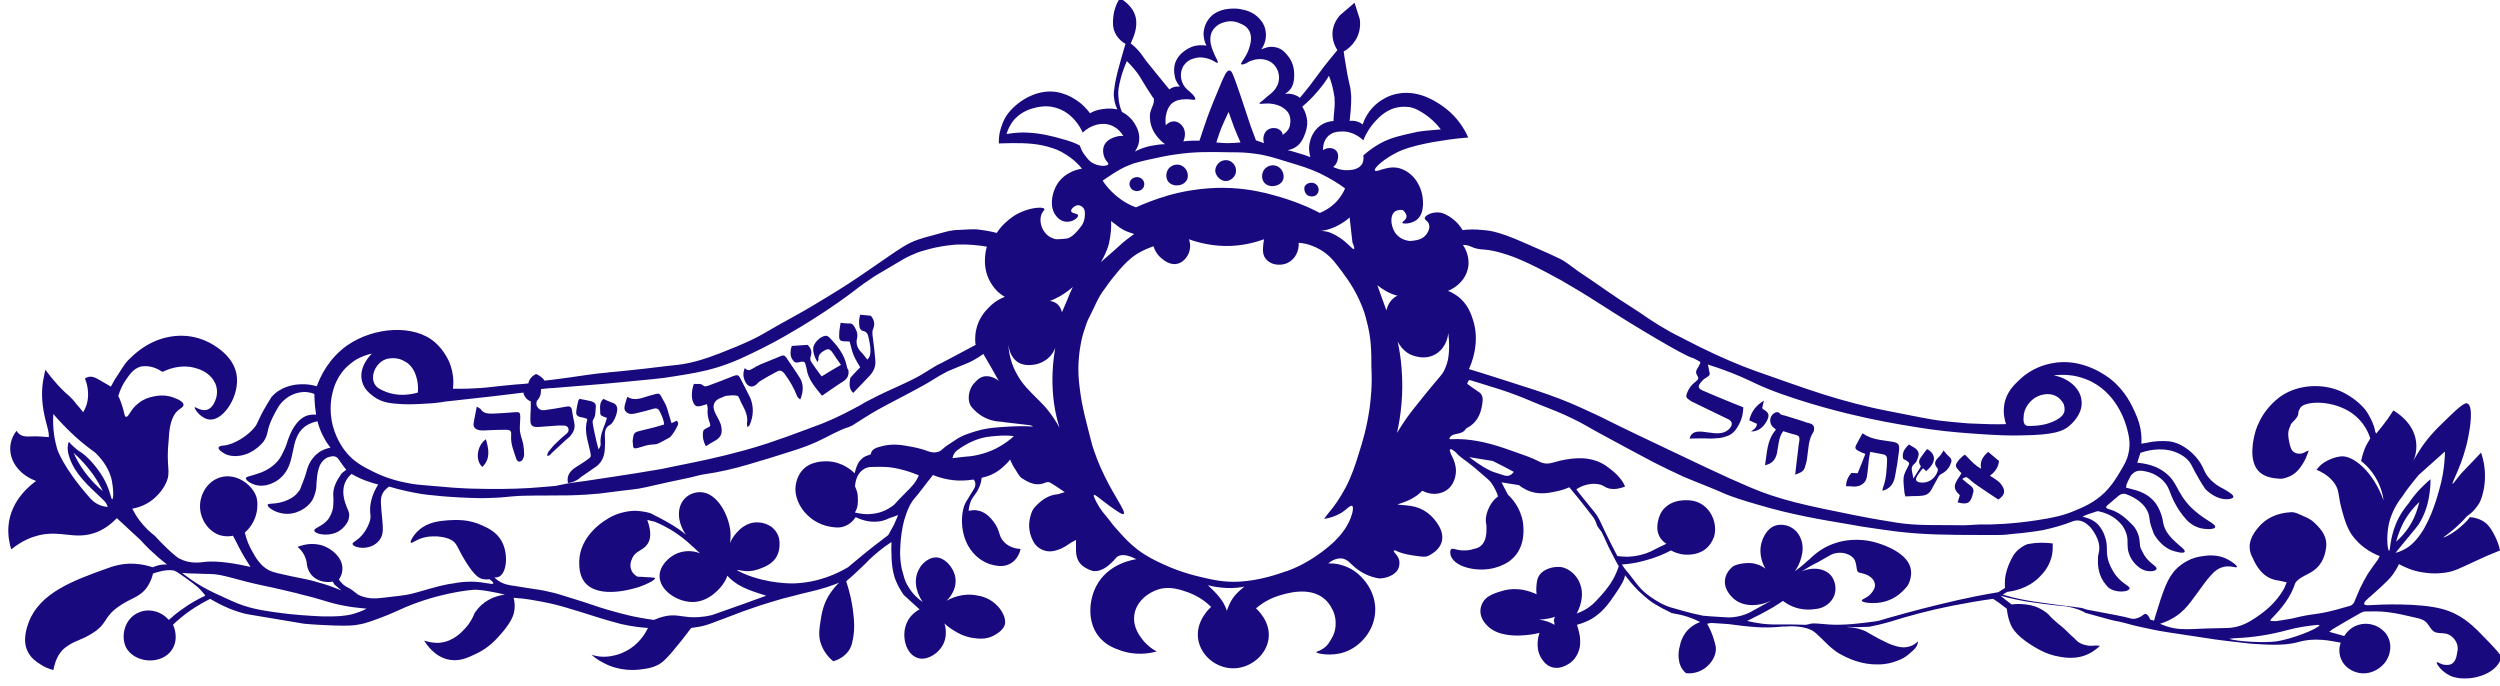 <?xml version="1.0" encoding="utf-8"?>
<!-- Generator: Adobe Illustrator 24.0.3, SVG Export Plug-In . SVG Version: 6.00 Build 0)  -->
<svg version="1.1" id="Layer_1" xmlns="http://www.w3.org/2000/svg" xmlns:xlink="http://www.w3.org/1999/xlink" x="0px" y="0px"
	 viewBox="0 0 712.6 195.4" style="enable-background:new 0 0 712.6 195.4;" xml:space="preserve">
<style type="text/css">
	.st0{clip-path:url(#SVGID_2_);fill:#180A7E;}
</style>
<g>
	<defs>
		<rect id="SVGID_1_" width="712.6" height="195.4"/>
	</defs>
	<clipPath id="SVGID_2_">
		<use xlink:href="#SVGID_1_"  style="overflow:visible;"/>
	</clipPath>
	<path class="st0" d="M372.6,55.6c0.6,0.4,1.4,0.5,2,0.3c0.1,0,1-0.4,1.2-1.3c0-0.1,0.2-0.7-0.1-1.3c-0.4-1-1.5-1.2-1.6-1.2
		c-0.8-0.1-1.7,0.2-2.2,1C371.6,53.9,371.9,55,372.6,55.6"/>
	<path class="st0" d="M365.7,51.3c0.5-1.2,0-3-1.4-3.8c-1.4-0.8-3.1-0.3-4,0.9c-0.8,1.2-0.7,2.8,0.1,3.7
		C361.8,53.7,364.9,53.2,365.7,51.3"/>
	<path class="st0" d="M166,135.7c1.3-0.9,2.6-1.8,3.9-2.7c1.7-1.2,2.4-3,2.5-5.1c0.1-1.3,0.1-2.6,0-3.9c0-1.3,0.3-2.3,1.5-2.9
		c1.1-0.6,2.3-3.7,2-4.9c-0.2-0.9-0.8-1.3-1.6-1.5c-0.8-0.3-1.5-0.6-2.3-1c-1.3,1.1-0.9,2.7-0.9,4.2c0,0.3,0.3,0.6,0.6,0.7
		c0.3,0.2,0.7,0.3,1.3,0.5c-0.2,0.6-0.3,1.1-0.5,1.6c-0.7,1.8-1.5,3.6-1.3,5.7c0.1,0.6-0.2,1.1-0.6,1.7c-0.4-1.5-0.8-3.1-1.1-4.6
		c-0.2-0.9-0.4-1.8-0.5-2.6c-0.1-0.4-0.1-1,0.1-1.3c0.7-1,0.6-2.1,0.7-3.2c0.2-1.3-0.3-1.8-1.6-2.1c-0.9-0.2-1.8-0.4-3-0.6
		c-0.1,0.1-0.4,0.4-0.4,0.7c-0.2,0.8-0.4,1.6-0.5,2.5c-0.2,1.2,0,1.7,1.2,2c0.3,0.1,0.7,0.1,1,0.2c0.3,0.1,0.5,0.2,0.7,0.2
		c0.1,0.2,0.2,0.3,0.2,0.4c-1,3.1,0.2,6,0.8,8.9c0.3,1.6,0.4,1.6-0.9,2.5c-1,0.7-1.9,1.3-2.9,1.9c-1.8,1.1-3,2.5-2.5,4.7
		c0.8-0.1,2-0.4,3.2-1.3C165.4,136.2,165.3,136.1,166,135.7"/>
	<path class="st0" d="M617.5,129.8C617.5,129.8,617.5,129.8,617.5,129.8C617.5,129.8,617.5,129.8,617.5,129.8
		C617.5,129.8,617.5,129.8,617.5,129.8"/>
	<path class="st0" d="M211,107.8c-0.5-1-0.9-1-2-0.6c-2.4,1-4.9,1.9-7.3,2.8c-0.3,0.1-0.9,0.2-1.1,0c-0.9-0.9-1.9-0.4-2.8-0.6
		c-0.7,1.8-0.8,4-0.2,5.3c0.5,1.1,1,1.3,2.2,1c0.5-0.1,1-0.3,1.7-0.5c0.1,0.6,0.3,1.1,0.2,1.6c-0.1,1.2,0.1,2.3,0.5,3.4
		c0.4,1.2,0.4,1.3-0.7,1.8c-0.5,0.3-1,0.4-1.1,1.1c-0.2,1.5,0.1,2.8,0.8,4.1c0.8-0.5,1.5-1,2.3-1.4c1.9-1,2.5-2.1,2.1-4.2
		c-0.1-0.6-0.4-1.3-0.7-1.9c-0.4-0.8-0.9-1.6-1.2-2.4c-0.8-1.8,0-3.3,1.8-3.9c0.6-0.2,1.1-0.6,1.7-0.6c1-0.1,2-0.2,2.9,0
		c0.5,0.1,0.7,1,1,1.6c0.1,0.2,0.2,0.5,0.4,0.8c0.9,1.7,1.8,3.5,1.4,5.5c0,0.3,0.1,0.5,0.1,1c0.4-0.2,0.6-0.3,0.6-0.4
		c1.2-2.6,1.3-5.2,0.3-7.8C213.1,111.8,212,109.8,211,107.8"/>
	<path class="st0" d="M241.3,104.1c-0.7-3.2-2.7-5.7-5-8c-0.2-0.2-0.6-0.4-0.9-0.4c-1.6,0.1-3.7,2.2-3.6,3.8c0,1.3,0.5,2.5,1.2,3.7
		c0.1-0.3,0.3-0.5,0.3-0.6c-0.2-1.5,0.8-2.2,1.9-2.8c0.7-0.4,1.3-0.3,1.8,0.3c0.5,0.6,0.9,1.3,1.3,1.9c0.4,0.6,0.9,1.3,1.4,2
		c-1.9,1.1-3.6,2.1-5.5,3.3c-1.1-1.5-2.1-2.8-3-4.2c-0.3-0.4-0.3-1.1-0.1-1.6c0.4-1.2,0.1-2.2-0.9-3.2c-1.4,0.1-3,0.2-4.5,0.3
		c-0.1,0.5-0.3,0.8-0.3,1.2c-0.2,1.2,0,2.2,0.8,3.1c0.6,0.8,1.5,0.3,2.2,0.2c0.7-0.1,1.1,0.1,1.2,0.8c0.1,0.4,0.2,0.8,0.3,1.1
		c0.4,3.2,2.5,5.4,4.4,7.8c2.1-1.4,4-2.8,5.9-4c1.3-0.8,1.9-1.8,1.6-3.4C241.5,105.1,241.4,104.6,241.3,104.1"/>
	<path class="st0" d="M191.4,120.6c-0.2-0.7-0.4-1.4-0.6-2c-0.4-1.3-0.7-2.8-1.4-3.9c-1.7-3-0.9-2.8-4.3-1.9c-2,0.5-4,1.7-6.3,0.3
		c-0.3,1.1-0.7,2-0.8,2.9c-0.2,1.1,0.8,2,2,2c0.4,0,0.9-0.1,1.3-0.2c1.7-0.4,3.4-0.8,5-1.3c0.7-0.2,1.2-0.1,1.6,0.5
		c0.6,1.2,1.3,2.5,1.4,4c-0.8,0.2-1.6,0.5-2.4,0.7c-1.5,0.4-2.9,0.7-4.4,1.1c-1.7,0.4-1.9,0.7-2.1,2.3c-0.1,0.4-0.1,0.9,0,1.3
		c0,1.5,0.3,1.6,1.7,1.2c1.3-0.4,2.7-0.9,4-0.9c0.8,0,1.4-0.2,2-0.5c0.4-0.3,0.9-0.4,1.3-0.7c0.6-0.4,1.4-0.6,1.8-1.1
		c0.7-0.8,1.3-1.8,1.8-2.8c0.3-0.5,0.5-1.1-0.1-1.7C192.6,120.1,192.1,120.3,191.4,120.6"/>
	<path class="st0" d="M248.8,96.3c-0.1-0.9-0.3-1.7,0.1-2.6c0.6-1.4,0.2-2.7-0.7-3.7c-1.1-0.1-2-0.2-3-0.3c-0.4,1.2-0.4,2.4-0.2,3.6
		c0.1,0.4,0.6,1,0.9,1c1.2,0.2,1.5,1,1.7,2c0.2,1.1,0.5,2.2,0.5,3.3c0,1,0.1,2-0.9,2.9c-0.6-0.8-1.1-1.5-1.7-2.1
		c-1.1-1.1-1.6-2.4-1.2-4c0.3-1.3-0.2-2.4-0.9-3.5c-0.4-0.6-0.9-0.8-1.6-0.7c-0.7,0-1.4-0.1-2.2-0.2c-0.1,1-0.4,2.1-0.4,3.3
		c-0.1,1.8,0.3,2,2,2c0.4,0,0.7,0,1,0.1c0.4,1.4,0.6,2.6,1.1,3.8c0.5,1.2,1.2,2.3,1.9,3.5c-0.7,0.7-1.5,1.5-2.2,2.3
		c-0.3,0.3-0.7,0.7-0.7,1.1c-0.2,1.4-0.3,2.8,0.9,3.9c0.7-0.8,1.5-1.5,2.2-2.3c0.8-0.8,1.5-1.6,2.3-2.4c1.3-1.3,2-2.9,1.8-4.7
		C249.3,100.4,249.1,98.3,248.8,96.3"/>
	<path class="st0" d="M148.2,122.8c-0.1-1.3,0.1-2.6,0.1-3.8c0-1.5-0.2-1.6-1.6-1.5c-2.1,0.2-4.2,0.3-6.3,0.4c-1.3,0-2.6,0-3.4-1.3
		c-0.2-0.2-0.5-0.3-1.1-0.7c-0.3,1.8-0.7,3.3-0.9,4.8c-0.1,0.9,0.3,1.5,1.2,1.8c0.5,0.2,1.1,0.2,1.6,0.2c2.1-0.1,4.1-0.2,6.2-0.2
		c1.4,0,1.8,0.2,1.7,1.6c-0.2,2.5,0.8,4.6,1.5,6.8c0.1,0.3,0.5,0.7,0.8,0.7c0.3,0,0.8-0.3,0.9-0.5c0.3-0.5,0.5-1,0.5-1.6
		c0-1-0.1-2.1-0.3-3.1C148.8,125.1,148.3,124,148.2,122.8"/>
	<path class="st0" d="M224.1,101.9c-0.3-0.5-0.8-0.7-1.3-0.5c-2,0.8-3.9,1.6-5.9,2.4c-0.9,0.4-1.8,0.9-2.6,1.4
		c-0.7,0.4-1.3,0.5-2-0.3c-0.7,1.7-0.4,3,0.3,4.2c0.8,1.4,2.2,1.4,3.3,0.2c0.3-0.3,0.6-0.6,1-0.8c1.4-0.9,2.9-1.7,4.4-2.5
		c1-0.6,1.6-0.4,2.3,0.5c1.5,2,2.7,4.1,3.6,6.4c0.1,0.3,0.4,0.6,0.9,1c0.9-2.2,1-4.2,0-6C226.9,105.9,225.4,103.9,224.1,101.9"/>
	<path class="st0" d="M137.5,133.1c2.4-2.4,1.8-5.1,1-7.9C135.9,127,135.4,131.3,137.5,133.1"/>
	<path class="st0" d="M558.5,141c0.1,0.1,0.1,0.2,0.1,0.3c-0.2,0.6-0.4,1.2-0.6,1.9c2.7,0.7,3.6,0.3,4.3-2.2c0-0.1,0-0.1,0-0.2
		c0.5-1.1,0.1-1.9-0.8-2.5c-0.7-0.5-1.4-1.1-2.2-1.8c1.1-0.6,1.1-0.6,1.7-0.2c0.8,0.7,1.6,1.4,2.5,2c2,1.4,4,2.7,6.1,4.1
		c2.1-1.4,2.1-2.8,0.6-4.6c-0.3-0.4-0.8-0.7-1.3-1.1c-0.5-0.4-1.1-0.7-1.7-1.1c1.5-1.1,2.4-2.4,2.6-4.2c-1-0.9-2.1-1.7-3.1-2.6
		c-1.7,1.5-2.4,2.9-2,4.8c-1.9-1-3.2-2.6-4.6-4c-1,0.5-2.5,2.2-2.6,3c0,0.4,0.2,0.8,0.5,1.1c0.3,0.4,0.7,0.8,1.1,1.2
		c-0.4,0.7-0.8,1.2-1.1,1.7C556.8,138.5,556.9,139.5,558.5,141"/>
	<path class="st0" d="M532.1,136.1c0.3-1.7,0.4-3.4,0.6-5.1c0.1-0.7,0.2-1.4,0.4-2.2c1.4,0.3,2.5,0.5,3.6,0.7
		c0.9,0.1,1.2,0.7,1.2,1.5c-0.1,2.7-0.2,5.5-1.2,8.1c-0.1,0.2-0.1,0.5-0.1,0.8c2-0.6,3-1.7,3.5-3.8c0.5-2.5,0.9-5,1.2-7.6
		c0.2-1.9-0.2-2.3-2-2.6c-2.8-0.5-5.8-0.5-8.4-2.4c-0.7,1.2-1.3,2.4-1.9,3.5c-0.3,0.6-0.1,1.1,0.5,1.4c0.7,0.4,1.4,0.7,2.2,1
		c-0.7,1.8-1.4,3.6-2.2,5.5c-0.6,0-1.2-0.1-1.8-0.1c-0.9,1.1-1.5,2.3-1.5,3.8c0.8,0,1.5,0,2.2,0.1
		C530.2,138.7,531.7,137.9,532.1,136.1"/>
	<path class="st0" d="M505.7,122c0.2,0.1,0.3,0.3,0.5,0.5c-2.6,2.9-2.5,6.6-3.1,10.1c1.8-0.3,3-1.5,3.4-3.4c0.2-1,0.3-2,0.5-3
		c0.2-1.1,0.5-2.3,1.3-3.3c1.2,0.4,2.5,0.8,3.7,1.1c0.8,0.2,1,0.7,0.9,1.5c-0.2,1-0.3,2-0.4,3c-0.3,2.1-0.5,4.3-0.8,6.8
		c1.3-0.5,2.3-0.8,2.7-1.9c0.3-0.9,0.6-1.9,0.7-2.9c0.4-2.5,0.3-5.1,1.8-7.4c0.1-0.1,0.1-0.2,0.1-0.3c0.3-1.2-0.1-1.9-1.4-2.2
		c-0.6-0.1-1.3-0.4-1.9-0.6c-1.6-0.5-3.2-1-4.8-1.5c-0.6-0.2-1.3-0.1-1.7-0.8c-0.1-0.2-0.9-0.3-1.2-0.1
		C504.2,118.5,504.1,120.9,505.7,122"/>
	<path class="st0" d="M543.1,131.1c1.3,0.8,1.3,0.9,0.6,2.2c-0.5,0.9-1,1.9-1.1,2.9c-0.1,1.3,0.1,2.6,0.2,3.8c0,0.5,0.2,1,0.3,1.5
		c0.9,0,1.6-0.1,2.4-0.1c0.8,0,1.6,0,2.3-0.1c1.2-0.1,2.1-0.6,2.7-1.7c0.7-1.3,1.4-2.5,2.1-3.8c0.2-0.4,0.7-0.7,1.1-0.9
		c1.3-0.7,2.1-1.9,2.5-3.2c0.3-1.1-0.8-1.6-1.4-2.3c-0.2-0.3-0.5-0.6-0.8-1c-0.5,0.8-0.9,1.5-1.5,2c-1,1-1.3,1.9-0.3,3
		c0.2,0.2,0.2,0.6,0.1,0.9c-0.7,2.2-2.8,3.6-5.1,3.2c-1-0.2-1.3-0.7-0.9-1.5c0.4-0.8,1-1.5,1.5-2.2c0.1-0.1,0.3-0.2,0.4-0.3
		c0.3,0.3,0.6,0.5,0.8,0.8c2.9-2.4,3-4.8,0.3-6.3c-0.4,0.5-0.9,1.1-1.3,1.7c-0.6,0.9-1.5,1.7-0.6,3c0.1,0.1,0.1,0.4,0,0.5
		c-0.6,1-1.2,1.9-2,3.2c-0.2-0.9-0.3-1.5-0.4-2c-0.2-0.9-0.1-1.6,0.8-2.3c0.6-0.5,0.9-1.6,1.1-2.5c0.1-0.5-0.3-1.2-0.7-1.6
		c-0.6-0.5-1.3-0.8-2.1-1.3c-1.1,1.1-2.1,2.3-1.6,4.1C542.8,131,543,131.1,543.1,131.1"/>
	<path class="st0" d="M499.1,123c2,0,3.4-1.1,4.4-2.8c1-1.8,0.8-2.6-1-3.6c-0.1-0.1-0.1-0.2-0.2-0.3c0.1-0.6,0.3-1.2,0.5-2.1
		c-2.4,1.4-3.6,3.2-4.2,5.6c0.8,0.4,1.5,0.7,2.2,1C500.7,122,499.9,122.4,499.1,123"/>
	<path class="st0" d="M349.4,51.6c1.2,0,2.3-0.9,2.7-1.9c0.1-0.1,0.6-1.6-0.4-2.9c-0.7-0.9-1.7-1.3-2.8-1.1
		c-1.4,0.2-2.6,1.6-2.5,3.2C346.7,50.4,348,51.6,349.4,51.6"/>
	<path class="st0" d="M338.4,51.1c0.5-1.2,0-3-1.4-3.8c-1.4-0.8-3.1-0.3-4,0.9c-0.8,1.2-0.7,2.8,0.1,3.7
		C334.6,53.5,337.6,53,338.4,51.1"/>
	<path class="st0" d="M324.9,54.3c0.1,0,1-0.4,1.2-1.3c0-0.1,0.2-0.7-0.1-1.3c-0.4-1-1.5-1.2-1.6-1.2c-0.8-0.1-1.7,0.2-2.2,1
		c-0.5,0.9-0.2,2,0.6,2.6C323.5,54.5,324.2,54.6,324.9,54.3"/>
	<path class="st0" d="M706.2,179.7c-1.7-1.6-4.8-4.7-10-6.1c-6.6-1.8-18-1.3-20.8-1.1c-0.3,0-1.3,0.1-1.5-0.3
		c-0.2-0.5,0.7-1.3,2-2.4c4.4-3.9,5.4-5,6.2-6.1c0.4-0.6,1.1-1.6,1.7-2.9c1.5,0.8,3.9,2,7.1,2.4c3.1,0.5,5.5,0.1,6.3,0
		c2.5-0.4,3.7-1.1,8.9-3.5c1.5-0.7,3.7-1.7,6.5-2.8c-0.2-1-0.6-2.4-1.4-4c-0.7-1.4-1.3-2.5-2.4-3.6c-1.6-1.4-3.5-1.8-4.8-1.9
		c-0.4,0.6-1,1.3-1.9,2.1c-2.6,2.5-5.5,3.8-5.6,3.7c-0.1-0.1,1.8-1.2,4.3-3.6c1-0.9,1.8-1.8,2.3-2.4c2.1-1.4,3.1-3,3.6-3.8
		c0.8-1.5,1-2.8,1.3-4.1c0.1-0.5,0.4-2.3,0.3-4.7c-0.1-1.4-0.3-3.3-1.1-5.6c-1.6,1.7-2.9,3.1-3.8,4c-1.2,1.3-1.7,1.7-2.3,2.5
		c-1.4,1.7-1.9,2.5-2,2.4c-0.4-0.2,3.1-5.9,4.5-13.6c0.3-1.4,1.6-8.5-0.3-9.3c-0.9-0.4-3.1,1.7-7.4,5.9c-3.7,3.6-5.2,5.9-6,7.1
		c-1.1,1.7-1.9,3.1-2.4,4.2c0.6-1.1,1.5-3.3,1.2-6.1c-0.6-5.8-6-8.8-6.5-9.1c-0.5,0.8-1.1,1.6-1.6,2.4c-1.1,1.5-2.2,2.9-3.3,4.2
		c-0.1-0.3-0.3-0.5-0.3-0.7c-0.3-1.9-1.2-3.5-2.1-5.1c-1.4-2.4-4.9-5.1-8-6.4c-5.1-2.1-11.6-1.8-16.4,1.3c-0.5,0.3-3,2-5.2,5.2
		c-1.7,2.6-2.4,4.9-2.5,5.4c-0.4,1.5-2.2,8.3,1.4,11.4c1.9,1.6,4.8,1.7,5.1,1.7c0.8,0.2,1.7,0,2.5-0.3c2.7-0.8,4.2-3,5.4-5.4
		c0.3-0.6,0.5-1.4,0.9-2.3c-0.5,0.2-0.7,0.3-0.8,0.3c-1.1,0.8-2.4,0.8-3.4,0.2c-0.8-0.5-1.1-1.5-1.4-3c-0.2-1-0.6-2.8,0.3-4.4
		c0.2-0.3-0.2-0.4,1.2-1.7c0.5-0.5,1.1-1.3,1.1-1.9c0-0.9,0.4-1.2,0.5-1.5c0.7-1.8,7.1-2.5,12.6,0.1c1.1,0.5,4.1,2.1,6.1,5.5
		c0.7,1.2,1.1,2.2,1.3,3c-0.5,0.8-1.1,1.8-1.6,3c-0.5,1.3-0.8,2.5-1,3.4c1,0.8,2.2,1.9,3.2,3.3c2.2,3,3,6.1,3.2,7.9
		c-3-8.3-8.8-13-12.3-12.5c-3.1,0.4-5.3,2.2-5.3,2.2c-0.7,0.6-1.2,1.2-1.5,1.6c3.1,1.3,4.6,3,5.4,4.3c1.2,2,0.6,2.9,2,7.8
		c0.7,2.5,1.2,4,2.3,5.9c0.5,0.8,1.7,2.5,3.8,4.1c1.7,1.3,3.4,2.1,4.5,2.5c-0.2,0.4-0.3,0.7-0.5,1c-1,1.4-2,2.7-2.9,4.1
		c-0.8,1.3-1.5,2.7-2.2,4.1c-0.6,1.3-1.1,2.7-1.7,4c-0.2,0.4-0.7,0.9-1.2,1c-2.7,0.7-5.1,1.6-9,2.2c-3,0.4-4.6,0.7-6.6,1.2
		c-1,0.3-2.8,0.5-5.1,0.9c-0.6,0.1-1.3,0-2,0c0.2-0.3,0.2-0.5,0.3-0.6c2.9-2.9,5.5-6.1,6.8-10.1c0.2-0.5,0.7-0.9,1.2-1.3
		c1-0.7,2.1-1.2,3.2-1.8c2.7-1.5,4-4,4.4-6.9c0.5-3.2-1.2-5.3-3.3-7.3c-0.9-0.9-2.2-1.5-3.4-2c-1.1-0.5-2.2-1.1-3.3-1
		c-3.8,0.2-7.2,1.6-9.6,4.7c-2.1,2.6-3,5.4-1.2,8.5c0.1,0.1,0.1,0.3,0.2,0.5c1.5,3.1,3.6,5.4,7.2,5.8c0.6,0.1,1.3,0.3,2.2,0.5
		c-0.4,0.8-0.6,1.6-1,2.2c-2.2,3.7-5.4,6.4-9,8.6c-2.1,1.3-4.3,2.1-6.8,2.2c-3.2,0.1-6.4,0.1-9.6,0.3c-3,0.1-5.2,0.1-7.9-0.8
		c-0.8-0.3-1.4-0.5-1.8-0.7c3.5-1.1,5.6-2.8,6.9-4.1c2.3-2.3,5.3-7.2,7.4-9.5c1.3-1.5,2.1-2,3.1-2.4c1.1-0.4,2.2-0.5,3.5-0.2
		c0.6,0.1,1,0.2,1,0c0.2-0.3-1.4-1.6-3.1-2.4c-2.7-1.2-5.2-0.9-6.5-0.7c-1.8,0.2-3,0.7-3.3,0.8c-0.4,0.2-2.3,0.9-4.2,2.7
		c-2.7,2.6-3.9,6.3-6.2,13.8c-0.1,0.5-0.3,0.9-0.3,1.1c-0.4-0.1-0.7-0.2-1.1-0.3c-0.3-0.7-0.7-1.5-1.3-1.6c-0.3,0-0.4,0-1,0.5
		c-0.7,0.5-1.5,0.8-2.3,0.9c-0.6,0-1.1-0.1-1.3-0.2c-1.3-0.4-5-1.1-10.9-2.2c-1.9-0.3-1.6-0.4-2.7-0.7c-0.8-0.2-12.3-1.4-17.9-2.6
		c-1-0.2-2.6-0.6-4.6-1.2c0.4-0.3,0.8-0.6,1.3-0.8c1.6-0.2,5.9-0.9,9.2-4.3c0.9-0.9,2.5-2.6,3.3-5.4c0.5-1.7,0.4-3.1,0.4-4.1
		c-0.9-0.1-2-0.2-3.1-0.2c-1.6,0-3,0.2-4.1,0.4c-0.8,0.3-2.2,1-3.4,2.4c-0.6,0.7-0.9,1.3-1.3,2.1c-0.4,0.8-1.1,2.3-1.5,4.2
		c-0.2,0.9-0.3,2.2-0.2,3.8c-0.6,0.4-1.3,0.8-1.9,1.2c-4.8,0.8-8.7,1.6-11.3,2.2c-7.1,1.6-14.3,3.5-18.1,4.6
		c-4.1,1.1-4.2,1.3-5.5,1.5c-4.5,0.6-9,1.2-13.5,0.9c-1.5-0.1-2.9-0.3-4.4-0.3c-0.6,0-1.3,0.3-2.1,0.4c-2.1-0.1-4.3-0.1-6.6-0.1
		c-0.9,0-1.8,0-2.7,0c-0.9,0-1.9-0.1-3-0.2c-1.6-0.2-3.1-0.5-4.4-0.8c2.3-1.1,4.8-2.4,7.4-3.9c1-0.6,1.9-1.2,2.8-1.8
		c0.7,0.5,1.6,1.1,2.8,1.6c2.7,1.1,5.2,0.9,6.5,0.7c2.5-0.2,4.6-1.8,5.4-4c0.6-1.9,0.2-3.9-0.8-5.3c-1.6-2.2-5.2-2.9-8.6-1.4
		c0,0,0,0,0,0c0,0,1.3-0.8,3-1.8c0.5-0.2,0.9-0.5,1.4-0.7l3.9-2.2c0.6-0.4,2.8-1.1,4.9-0.2c0.5,0.2,1.5,0.7,2,1.7
		c0.3,0.6,0.5,1.9,0.5,2.1c0.1,0.6,0.1,0.9,0.4,1.2c0.2,0.2,0.5,0.3,1.1,0.4c0,0,0.5,0.1,1.3,0.4c0.3,0.1,2.2,1,2.4,2.6
		c0.2,1-0.4,1.9-0.7,2.3c-1.2,1.8-3.1,2-3,2.5c0.1,0.5,1.8,0.7,3,0.7c1.1,0,3.7,0,6.5-1.7c1.6-1,2.7-2.2,3.5-3.2
		c0.2-0.2,1.3-2.3,1-4.5c-0.6-4.8-7.8-7.2-9.5-7.7c-5.6-1.8-10.4-0.5-11.4-0.2c-3.9,1.1-6.5,3.3-8,4.8c-0.5,0.4-1,0.8-1.5,1.3
		c-0.9,0.8-1.8,1.5-2.7,2.1c0.6-0.8,1.4-2.1,1.9-4.1c0.3-1.2,0.7-3.4-0.4-5.6c-0.2-0.5-1.2-2.4-3.5-3.2c-0.4-0.1-1.8-0.6-3.5-0.1
		c-2.8,0.9-3.8,4.2-4,4.9c-1,3.6,0.7,6.7,1.1,7.4c-0.5-0.4-1.4-1-2.6-1.3c-1.2-0.4-2.2-0.3-2.8-0.3c-1.5,0.1-2.7,0.4-3.6,0.8
		c-0.4,0.3-2.2,1.6-2.5,3.9c-0.4,2.9,1.9,4.9,2.4,5.4c2.6,2.3,6.8,2.5,10.8,0.6c-1.8,1-3.5,1.9-5.3,2.9c-0.8,0.5-1.9,1-3.3,1.4
		c0,0-1.8,0.5-3.5,0.5c-0.2,0-0.4,0-1.8-0.1c-2.4-0.1-4.3-0.3-5.6-0.4c-0.1,0-0.4-0.1-0.9-0.2c-2.6-0.5-5.9-1.5-8.4-2.2
		c-1.5-0.5-2.7-1.1-3.5-1.6c-0.7-0.4-3.8-2.2-5.6-4.5c-0.2-0.3-0.7-0.8-1.1-1.4c-0.7-0.9-1.3-1.7-1.7-2.2l0,0c0,0-1.2-1.3-1.9-2.5
		c1.8-0.1,4-0.4,6.5-1.1c3.1-0.8,5.6-1.9,7.5-2.9c0.9,0.5,2.3,1.1,4,1.2c0.7,0,4.2,0.3,6.6-2.3c1.1-1.2,1.5-2.4,1.7-2.9
		c0.9-3.3-0.5-7.3-3.6-9.2c-2.1-1.3-4.3-1.1-5.2-1.1c-1,0.1-3.5,0.3-5.4,2.3c-1,1-1.6,2.4-1.9,4.1c-0.1,0.8-0.3,2.2,0.4,3.7
		c0.6,1.3,1.6,2,2.1,2.3c-1.5,0.7-3,1.4-4.5,2.2c-1.5,0.7-3.8,1.4-6.7,1.5c-1,0-2-0.1-2.8-0.2c-0.5-1-1.3-2.5-2.1-4.1
		c-2.9-5.8-2.7-5.9-3.8-7.6c-1-1.4-1.4-1.7-4.8-6c-0.3-0.4-0.6-0.8-1-1.3c0.5-0.3,0.7-0.5,1-0.6c0.4-0.2,2.6-1.3,5.2-0.9
		c1.8,0.3,1.8,1,3.4,1.3c1.7,0.3,3.2-0.2,4.3-0.6c-0.1-0.2-0.2-0.5-0.3-0.7c-1.2-2.2-3-3.7-5.1-5.2c-3.4-2.3-7.1-2.5-10.9-1.9
		c-1.5,0.2-3,0.6-4.4,1c-1.4,0.4-2.6,0.3-3.9-0.4c-1-0.5-2.1-1-3.2-1.4c-2.1-0.8-4.3-1.5-6.5-2.3c-5-1.7-10.1-2.9-15.5-2.6
		c-0.1,0-0.2-0.1-0.3-0.2c0.5-1.1,1.5-1.2,2.5-1.4c0.8-0.2,1.6-0.4,2.1-1.2c0.2-0.3,0.5-0.5,0.8-0.6c2.9-1.7,3.8-4.4,4.1-7.5
		c0.1-1.1-0.2-2.1-1.3-2.7c-1.1-0.7-2.1-1.5-3.1-2.2c0.4-1.1,0.5-1.2,1.3-0.9c0.4,0.1,0.8,0.3,1.3,0.4c3.1,1,6.3,1.9,9.4,3
		c2.8,1,5.5,2.1,8.3,3.3c3.3,1.3,6.7,2.6,9.9,4.2c2.8,1.3,5.4,3,8.1,4.4c5,2.7,9.9,5.4,14.9,8c2.8,1.4,5.6,2.8,8.5,4.1
		c4,1.7,8.1,3.2,12.1,5c1.7,0.7,5,1.8,9.2,3c9.8,2.9,17.8,4.2,26.1,5.6c1.6,0.3,3.4,0.6,3.4,0.6c4.1,0.6,8,1.2,9.9,1.4
		c7.4,0.9,14,1,24.4,1c0.6,0,0.4,0,3.6,0c1.8,0,2.4,0,3.2-0.1c0,0,0.4,0,0.9-0.1c6-0.5,9.7-1.2,9.7-1.2c2.2-0.5,5.2-1.2,8.7-2.6
		c0.3-0.1,0.9-0.2,1.6-0.1c1.2,0.2,2.1,0.9,2.6,1.4c0.5,0.4,0.9,0.9,1.3,1.5c1.3,2,2.2,4,1.6,6.4c-0.2,1-0.2,0.7-0.2,1.7
		c0,0.9-0.2,3.7,1.6,6.4c0.3,0.4,0.8,1.1,1.5,1.8c0.2,0.1,0.5,0.3,0.9,0.5c2.1,0.9,4.8,0.5,5-0.3c0.2-0.8-1.9-1.2-3.9-3.8
		c-0.3-0.4-1.3-1.8-2-3.7c-1.1-3.3,0-4.4-1.2-7.6c-0.3-0.9-0.9-2.2-2.1-3.4c-1.5-1.4-3.3-1.8-4.2-2c0.9-0.6,2.3-0.9,4-1.5
		c0.2-0.1,0.6-0.1,0.8,0c2.7,0.6,4.9,1.9,6.6,4.1c0.2,0.3,0.6,0.9,0.9,1.7c0.8,1.9,0.4,3.1,0.6,4.7c0.3,2.9,2.6,5.7,5.2,6.4
		c1.3,0.3,2.8,0.1,3-0.5c0.3-0.9-2.6-1.7-4-4.9c-0.4-0.9-0.7-0.8-0.8-2.8c-0.1-1.6-0.7-3.3-1.8-4.6c-2-2.1-4.2-4.1-7.1-4.8
		c-0.2-0.1-0.5-0.2-0.7-0.4c0.1-0.2,0.1-0.4,0.2-0.5c1.2-1,1.8-1.5,3.4-2.9c0.2-0.1,0.5-0.4,1-0.5c0,0,0.4-0.1,0.9,0
		c0.7,0.2,6.5,2.2,6.9,7.1c0.1,1.4,0.7,2.8,1.2,4.2c0.2,0.5,0.6,0.9,0.9,1.4c0.6,0.8,1.9,2.4,4,3.3c1.3,0.5,3.6,1.1,3.9,0.5
		c0.6-1-5.2-3.5-6.1-8.2c-0.1-0.6-0.2-1.6-0.8-3.1c-0.3-0.7-0.8-2-1.9-3.2c-1.7-1.9-3.9-2.8-6-3.3c-0.6-0.2-1.2-0.3-1.9-0.5
		c0.1-0.4,0.1-0.6,0.1-0.8c0.3-0.8,0.7-1.5,1.1-2.3c0.3-0.6,0.7-0.9,1.1-1.2c1.1-0.8,2.5-0.5,3.4-0.3c3.1,0.6,5.1,2.8,5.2,3
		c1.5,1.7,1.4,2.8,2.8,5.6c1.1,2.2,2.4,3.9,3.4,5c0.5,0.6,2,2.1,4.3,2.6c1.3,0.3,3.7,0.4,4-0.3c0.4-1-3.3-2.1-6.9-5.7
		c-4.3-4.4-3.7-7.2-7.5-10c-1.7-1.3-4.2-2.4-7.8-2.7l0.9-2.8c1.4-0.5,5.6-1.8,9.8-0.3c0.8,0.3,2.3,0.9,3.6,2.2c1,1,1.3,1.9,2.1,3.4
		c0.7,1.2,1.6,3,3,5c1.2,1.2,3.5,3,6.2,2.9c0.4,0,1.6-0.1,1.8-0.6c0.2-0.6-1.5-1.6-2.9-2.4c-1.1-0.5-2.7-1.5-4-3
		c-1.4-1.6-1.4-2.5-2.3-4c-1.7-2.9-5.2-6-9.1-6.5c-2-0.2-4.6,0-5.8,0.3c-0.7,0.2-1.4,0.2-2.1,0.4c0-0.7,0-1.2,0-1.7
		c-0.1-3.5-1.3-6-1.9-7.4c-0.8-1.7-2.5-5.7-6.6-9.1c-1.1-0.9-8.3-6.6-17.3-4.7c-1.4,0.3-5.3,1.2-8.8,4.5c-1.6,1.5-3.9,3.6-4.5,7.2
		c-0.4,2.4,0.1,4.5,0.5,5.6c-2.8,0.1-6.4,0-10.6-0.2c-1-0.1-4.1-0.3-8.3-0.8c-3-0.4-7-1.2-15-2.8c-3.6-0.7-6-1.3-9.2-2.1
		c-6.5-1.7-11.1-3.2-19.1-6c-7.7-2.7-11.6-4-16.2-6c-7.3-3.1-12.6-6-14.4-6.9c-4.1-2-7.9-4.4-11.6-7c0,0,0,0,0,0c0,0,0,0,0,0
		c-4.7-3-7.7-5-9.7-6.4c-0.3-0.2-1-0.7-2-1.4c-2-1.4-4-2.7-5.9-4c-1.7-1.2-3.3-2.6-5.1-3.5c-3.5-1.7-7.1-3.2-10.7-4.8
		c-7.5-3.3-10-3.3-11.1-3.4c-2.5-0.3-4.6-0.2-6,0c-1.3-2.2-2.9-3.3-3.8-3.9c-0.7-0.4-1.5-0.9-2.6-1.1c-2.1-0.3-4.3,0.7-4.4,1.6
		c0,0.6,0.9,0.7,1.2,1.7c0.5,1.4-0.7,2.9-0.8,3c-1.1,1.4-2.8,1.6-3.6,1.7c-0.2,0-0.6,0.1-1,0.1c-0.2,0-2.3-0.2-3.7-1.7
		c-1.8-1.9-2.2-5.5-0.6-6.7c0.3-0.2,1-0.6,2.3-0.4c0.5,0.5,1.1,1.2,1,1.9c-0.1,1-1.3,1.4-1.2,1.7c0.1,0.4,2.6,0.4,4.2-0.9
		c2.5-2.1,1.6-6.6,1.4-7.4c-0.2-1-1.4-5.3-5.7-7c-3.7-1.5-7.3,1.2-7.7,0.4c-0.4-0.7,2.8-3.5,6.8-5.4c0.9-0.4,3.3-1.5,9.8-2.7
		c2.5-0.4,5.9-1,10-1.3c-1-2.3-2.9-5.5-6.3-8.2c-1.5-1.1-7.1-5.6-13.8-4.3c-2.8,0.5-4.7,1.9-5.4,2.4c-3,2.2-4.2,5.2-4.6,6.4
		c-0.3-0.3-1.1-0.8-2.1-1c-0.6-0.1-1.2-0.1-1.6,0c0.5-4.1,0.5-7.1,0.4-7.7c-0.1-0.8-0.2-1.7-0.2-1.7c-0.3-1.6-0.7-2.7-1.2-6
		c-0.3-1.8-0.6-3.4-0.7-4.4c0.7-0.4,2.6-1.6,3.8-4c1.1-2.3,0.9-4.4,0.8-5.2c-0.5-1.6-1-3.1-1.5-4.7c-1.4,1.2-2.7,2.3-4.1,3.5
		c-0.5,0.5-1.7,2-2.1,4.2c-0.5,3,1,5.3,1.3,5.8c-1.7,2-3,3.7-3.9,4.8c-1.6,2.1-2.4,3.3-4.1,5.5c-1.1,1.4-2.1,2.6-2.7,3.3
		c-0.3-0.3-0.8-0.6-1.4-0.8c-1.2-0.5-2.3-0.4-2.8-0.3c0.4-0.3,0.7-0.6,1.1-0.9v0c1.4-1.3,1.5-3.5,1.5-4.4c0-0.9,0-3.5-1.9-5.7
		c-0.6-0.7-1.5-1.9-3.3-2.3c-2-0.5-3.7,0.4-4.2,0.6c0.4-0.5,1.8-2.7,1.2-5.5c-0.3-1.6-1.1-2.6-1.5-3c-1.9-2.4-4.7-2.8-5.7-3
		c-0.3-0.1-6.3-1-9.1,3c-1.5,2.1-1.4,4.5-1.3,4.7c0.1,1.2,0.5,2.2,0.8,2.7c-0.9-0.1-2.5-0.3-4.3,0.4c-0.4,0.2-4,1.6-4.8,5.2
		c-0.4,2,0.2,3.7,0.3,4.1c0.4,0.9,0.8,1.5,1.2,2c-0.3,0-0.9-0.1-1.6,0.1c-0.7,0.2-1.1,0.5-1.4,0.7c-1.5-1.8-2.7-3.3-3.5-4.3
		c-2-2.5-3.1-3.8-3.3-4.1c-0.8-1.1-1.5-2.3-3-3.7c-0.5-0.4-0.9-0.8-1.2-1c0.1-0.1,0.1-0.3,0.2-0.5c0.5-1.1,1.9-4,1.2-7
		c-0.8-3.4-4-5.1-4.5-5.4c-0.8,1.2-1.7,3.2-1.9,5.6c-0.1,1.2-0.2,2.6,0.5,4.2c0.9,1.9,2.4,2.9,3,3.2c-0.9,3.1-1.7,5.8-2.3,8.2
		c0,0-0.7,2.6-1,5.5c0,0.4-0.1,0.8,0,1.3c0.1,1.6,0.6,2.9,1,3.7c-0.9-0.2-2.4-0.4-4.2-0.1c-1.6,0.2-2.8,0.7-3.6,1.2
		c-0.8-1.1-2.3-2.9-4.8-4.3c-0.6-0.4-2.5-1.4-4.9-1.8c-6.4-0.9-12.4,3.7-14.5,7.4c-1.2,2.2-1.6,4.5-1.6,4.5
		c-0.2,1.2-0.2,2.1-0.2,2.8c0.8,0,2.2-0.1,3.9-0.1c4,0,7.4,0.1,11.3,1.4c0.9,0.3,2.1,0.7,3.5,1.6c2.4,1.4,4.1,3.1,5,4.3
		c-0.8,0.1-2.2,0.4-3.6,1.2c-0.7,0.4-2.7,1.5-3.9,4c-1.1,2.2-1.8,5.8,0.1,8.2c0.2,0.3,1.2,1.6,2.9,1.7c1.7,0.2,3.5-1.1,3.4-1.8
		c-0.1-0.6-1.8-0.5-2-1.2c-0.1-0.6,1-1.7,2.1-1.7c0.9,0.1,1.7,0.8,1.8,1.8c0.1,0.8,0.1,2.4-0.8,3.9c-1.5,2.1-3.1,3.6-4.3,3.8
		c-0.3,0-1.5,0.2-3.1,0.2h0c-0.5-0.1-2.2-0.5-3.3-2.1c-1.2-1.6-1.5-4-0.6-5.5c0.3-0.5,0.7-0.8,0.6-1c-0.3-0.7-3.1-0.4-5.2,0.3
		c-0.5,0.2-2.2,0.7-4,2c-1.1,0.8-2.9,2.2-4.4,4.5c-2.2-0.6-4.1-0.8-5.5-1c-0.7-0.1-3.2,0-6.5,0.2c-1,0.1-2,0.3-3,0.6
		c-1.8,0.5-3.7,1-5.5,1.5c-0.6,0.2-1.3,0.4-1.9,0.6c-3,1-5.5,2.8-8,4.5c-4,2.7-7.9,5.5-11.9,8.1c-3.4,2.2-6.9,4.3-10.4,6.4
		c-3.2,1.9-6.4,3.6-9.6,5.4c-2.5,1.4-5,3-7.6,4.2c-2.9,1.4-6,2.6-9,3.8c-3.9,1.5-7.8,2.8-12,3.3c-4.1,0.4-8.2,1-12.3,1.4
		c-1.2,0.1-2,0.2-2.8,0.3c-1.2,0.1-2.2,0.2-3,0.3c-1,0.1-1.7,0.1-1.9,0.2c-3.1,0.2-8.7,1.1-10.9,1.4c-1.7,0.2-4.1,0.6-7.1,0.9
		c-0.2-0.3-0.4-0.6-0.7-0.8c-0.6-0.6-1.3-0.9-1.7-1.1c-0.4,0.2-1.5,0.8-2,2c-0.1,0.3-0.2,0.5-0.2,0.7c-0.8,0.1-2.1,0.2-3.6,0.3
		c-5.6,0.5-7.2,0.8-9.9,1c-1.9,0.1-4.7,0.3-8,0.2c0.2-1.4,0.3-4.3-1-7.5c0,0-1.4-3.4-4.1-5.7c-5.9-5.2-17.4-4.5-25.1,0.9
		c-5.2,3.7-7.6,8.8-8.6,11.6c-2.4-0.7-4.4-0.6-5.5-0.5c-1.1,0.1-5,0.6-7.5,3.7c-0.2,0.3-0.5,0.8-1.1,1.8c-3.1,5.2-2.5,5.4-3.8,6.9
		c-1.8,2.2-5.6,4.7-8.6,5c-0.4,0-1.4,0.1-1.5,0.6c-0.2,0.5,1,1.3,1.7,1.7c0.3,0.2,1.9,1,4.4,0.6c4.1-0.6,6.6-3.9,6.7-4
		c1.6-2.3,0.7-3.1,2.7-7.1c1.1-2.1,1.8-3.7,3.6-5.1c0.6-0.5,3.1-2.3,6.3-1.9c0.8,0.1,1.5,0.3,1.9,0.5c0,1.1,0.1,2.4,0.2,3.7
		c0.1,0.8,0.2,1.5,0.3,2.2c-1.1-0.1-1.9,0.1-2.4,0.2c-3.2,1-4.8,4.8-5.4,6.4c-0.5,1.2-0.4,1.4-1,2.8c-0.7,1.5-1.2,2.8-2.3,4
		c-1.9,2.1-4.4,3.1-5.8,3.5c-2,0.7-3,0.7-3.1,1.2c-0.1,0.7,1.8,1.9,3.6,2.1c3.2,0.4,5.9-1.8,6.2-2.1c4.9-4.3,2.3-11.1,7-14.7
		c1.4-1,2.8-1.4,3.6-1.5c0.3,1.1,0.7,2.5,1.5,4c0.7,1.5,1.5,2.6,2.2,3.5c-0.9,0.2-2.2,0.5-3.5,1.5c-2,1.5-2.9,3.7-3.2,4.8
		c-0.4,1.7-1.1,3.3-1.7,4.9c-0.3,1-0.7,1.3-0.8,1.4c-0.3,0.5-1.3,1.7-3.7,2.6c-2.9,1.1-4.8,0.5-5,1.1c-0.2,0.6,2,2.2,4.5,2.5
		c3.5,0.5,6.9-1.6,8.2-3.8c0.2-0.3,0.6-1.2,0.9-2.3c0.3-1,0.3-1.7,0.3-2.5c0.2-2.4,0.4-5.1,2-6.6c0.6-0.6,1.3-0.9,1.5-0.9
		c0.6-0.2,1.3-0.4,2-0.1c0.6,0.3,0.8,0.7,1.7,2c0.6,0.8,1,1.4,1.3,1.7c-0.6,0.5-1.2,0.8-1.5,1.3c-1.3,1.9-2.4,3.9-2.2,6.3
		c0.1,0.8,0,1.6,0,2.3c0,1.2-0.4,2.3-0.8,3.1c-1.4,3.1-4.8,3.4-4.6,4.4c0.2,0.9,3.4,1.6,6,0.6c1.8-0.7,2.8-2.1,3-2.4
		c0.3-0.4,0.8-1.1,0.9-2.2c0.2-1.3-0.4-1.9-0.9-3.4c-0.2-0.5-1.2-3.1-0.5-5.6c0.2-0.7,0.7-2,2.1-3.2c1.4,0.8,3.2,1.7,5.2,2.3
		c0.8,0.3,1.6,0.5,2.4,0.7c-1.7,2.7-2.2,5-2.3,6.7c-0.1,1.8,0.3,2,0,3.4c-0.3,1.3-1.5,4.1-3.9,5.8c-0.5,0.4-1.2,0.7-1.1,1.1
		c0.1,0.7,2,1,2.1,1c2,0.3,4.4-0.5,5.6-2.2c0.8-1.1,1-2.3,0.9-3.9c-0.1-2.1-0.4-4.1-0.5-6.2c-0.1-1.5,0-2.3,0.5-3.2
		c0.5-1,1.3-1.5,1.8-1.9c3.7,1.1,6.8,1.7,9.2,2.1c1.2,0.2,8.5,1.1,17.1,1.2c1.8,0,3.7-0.1,5.5-0.2c2.4-0.2,4.8-0.5,7.2-0.5
		c4.4-0.1,5.2,0,12.4-0.1c0.9,0,2.6-0.1,4.7-0.2c1.5-0.1,2.8-0.2,3.8-0.3c0.9-0.1,2.3-0.3,3.9-0.5c4.5-0.6,6.8-0.7,9.3-1.3
		c4.3-1,8.5-1.9,12.8-2.8c1.3-0.3,2.6-0.7,3.9-0.9c4.3-0.6,8.5-1.6,12.6-2.8c4.4-1.3,8.7-2.6,13-4c2.2-0.7,4.4-1.5,6.6-2.5
		c3.1-1.4,5.9-3.2,9.1-4.2c0.3-0.1,0.6-0.3,0.9-0.4c2.4-1.5,4.8-3.1,7.3-4.5c4-2.2,8-4.2,12-6.4c1.9-1,3.8-2.2,5.6-3.3
		c0.7-0.4,1.5-0.8,2.2-1.2c2.3-1,3.6-1.5,5.1-2.1c1.3-0.5,3.1-1.4,5.2-2.9c1.5,2.6,3,5.1,4.4,7.7c-0.2-0.2-2.3-1.9-4.6-1.2
		c-1.2,0.4-1.8,1.2-2.2,1.6c-1.9,1.8-2.4,5.3-0.9,7.1c1.7,2,3.9,3.4,6.5,3.9c1,0.2,2.1,0.2,3.2,0.4c2.3,0.3,4.6,0.5,6.8,0.8
		c0.4,0,0.7,0.3,1,0.4c-2.7-0.2-5-0.1-6.8,0c-3.4,0.2-6.1,0.3-9.5,1.3c-1.5,0.5-3.9,1.1-6,2.6c-2.2,1.4-2.8,1.9-2.8,1.9
		c-1.1,0.9-1.3,1.2-2,1.4c-1,0.3-2,0.2-3.2-0.3c-1.7-0.6-3.4-1-5.2-1.3c-2.5-0.5-5.1-0.7-7.7,0c-1.4,0.4-2.9,0.7-3.1,2.3
		c-0.6,0.2-1.1,0.4-1.6,0.6c-2,1.1-2.5,2.9-3,4.8c-0.7-0.7-3.4-3.2-7.6-3.4c-1.1,0-5.2-0.2-7.6,2.9c-2,2.6-1.7,5.7-1.6,6.2
		c0.1,0.7,0.3,1.4,0.6,2.2c0.6,1.5,1.5,2.8,2.6,3.9c0.9,0.9,3.1,2.8,6.4,3.4c1.3,0.2,3,0.6,4.8-0.3c1.5-0.7,2.3-1.8,2.7-2.4
		c1.4,0.7,4.4,1.9,7.8,1c0.7-0.2,1.2-0.4,1.8-0.7c1-0.3,1.7-0.6,2.5-0.9c-0.5,1.1-0.8,2-1.2,2.8c-0.5,1-1.1,1.9-1.6,2.9
		c-3.2,2.4-6.5,5-9.7,7.7c-0.6,0.5-1.2,1-1.8,1.5c-2.7,1.6-8.2,4.4-15.6,4.6c0,0-7.2,0.2-14.1-2.8c-0.4-0.2-2-0.9-1.9-1
		c0-0.1,0.9,0.1,1.6,0.2c2.4,0.4,4.4-0.4,5.2-0.7c1.3-0.5,3.5-1.4,4.6-3.6c0.6-1.2,0.7-2.4,0.7-3.1c0-0.6,0.1-2.1-0.9-3.6
		c-1.7-2.7-4.9-2.8-5.4-2.8c-3.1-0.1-5.2,2.1-5.9,2.9c-1,1.1-1.6,2.2-1.9,3c0.1-0.8,0.2-1.9,0.1-3.3c-0.5-4.8-3.8-11-8.4-11.2
		c-1.7-0.1-3.6,0.6-4.8,2c-2.1,2.4-2,6.5,0.5,10.1c-0.5-0.4-0.9-0.8-1.4-1.1c0,0-2.4-1.9-7.9-4.6c0,0-0.1,0-0.1-0.1
		c-0.2-0.1-0.8-0.4-1.8-0.6c-1.3-0.3-2.8-0.4-3.1-0.4c-1,0-2.3,0.1-3.8,0.5c-2.1,0.5-3.7,1.4-4.7,2.1c-0.9,0.5-7.4,4.7-7.6,11.7
		c0,1.2-0.1,3.9,1.5,6c4.1,5.2,14.6,1.7,15.6,1.4c2.3-0.8,4.6-2,4.5-2.5c0-0.1-0.3-0.2-2.7-0.3c-0.9-0.1-1.6-0.1-2.2-0.1
		c-0.4-0.2-1.2-0.6-1.7-1.6c-0.8-1.5-0.2-3,0-3.4c0.9-2.5,3.3-2.4,4.5-4.4c0.8-1.2,1.2-3.2-0.1-6.8c0.5,0.1,1.2,0.3,2.1,0.5
		c0.5,0.2,2,0.8,4.6,2.3c1.3,0.8,2.8,1.8,4.7,3.4c1.5,1.3,2.7,2.5,3.6,3.3c-0.7-0.3-3.4-1.2-6.4,0c-2.5,1-5.1,3.6-5.1,6.5
		c0,4.1,5,7.3,9.2,7.4c5.1,0.1,8.4-4.4,8.8-5c0.7-0.9,1.1-1.8,1.3-2.5c1.2,1.3,2.4,2.1,3.2,2.6c1.7,1,3.3,1.6,5.7,2.4
		c0.9,0.3,1.7,0.5,2.2,0.7c-2.3,0.8-4.6,1.7-6.9,2.5c-2.8,1-5.7,2-8.5,3c-2.8,0.7-5,0.7-6.5,0.6c-2.5-0.2-4.1-0.8-6.7-0.3
		c-1.5,0.3-2.7,0.8-3.4,1.1c-2.4-0.3-4.4-0.7-5.9-1c0,0-5.7-1.2-12-3.4c-0.1,0-0.3-0.1-0.6-0.2c-0.5-0.2-1.5-0.5-4.7-1.5
		c-4-1.2-3.7-1.2-5.3-1.6c-1.7-0.4-3.3-0.8-5.6-1.1c-0.9-0.1-2.5-0.4-5.7-0.9c-1.5-0.2-3-0.4-4.6-1.5c-0.5-0.3-0.8-0.7-1.1-0.9
		c0.4,0,0.8,0,1.3-0.2c2.3-1.1,2.8-6.6,0.7-10.3c-1.4-2.4-3.6-3.5-5.4-4.3c-4-1.9-7.6-1.6-9.8-1.5c-2.5,0.2-5.7,0.5-8.3,2.8
		c-1.6,1.4-2.6,3.3-2.3,3.6c0.3,0.3,1.4-0.9,3.8-1.5c1.6-0.4,3-0.3,3.7-0.3c0.9,0.1,2.6,0.2,4,1c1.8,1,1.6,2.1,4.2,6.3
		c2.4,3.8,3.7,4.7,5,4.9c0.7,0.1,1.3,0.1,1.7,0c1,0.7,1.1,1,1.1,1.2c-0.2,0.5-2.6-0.5-6.3-0.5c-2,0-3.6,0.2-5.1,0.5
		c-1.6,0.2-2.8,0.5-3.7,0.7c-4.3,1.1-5.9,1.7-8.4,2.3c-1.6,0.4-3.8,0.6-8.1,1.1c-1.7,0.2-3.9,0.4-6.3-0.6c-0.4-0.2-0.8-0.4-1-0.5
		c0.3,0.3,0.6,0.6,0.8,0.9c-0.3-0.4-0.6-0.7-0.6-0.7c0,0-0.1-0.2-0.1-0.2c-1-0.8-1.8-1.4-2.4-1.7c-0.6-0.3-1.2-0.6-1.8-1.2
		c-0.5-0.5-0.8-0.9-1-1.2c1-1.5,1-2.7,1-3.3c-0.1-3.2-3.2-5.5-5.4-6.3c-1-0.4-1.8-0.4-2.3-0.5c-2.3-0.2-4.1,0.4-5.1,0.8
		c0.5,0.4,1.4,1.2,2,2.5c0.3,0.7,0.5,1.3,0.6,1.8c0,0.6,0.2,2.2,1.3,3.6c1.4,1.7,3.8,2.4,6.1,2c0.2,0.3,0.4,0.5,0.5,0.8
		c0.7,0.6,1.3,1.1,2,1.7c-1.3-0.5-2.9-1.2-4.9-1.8c-1.7-0.5-3.1-0.9-3.5-1c-1.9-0.5-4.1-0.8-8.8-1.9c-0.6-0.1-1.3-0.3-2-0.5
		c-3.7-1-5.4-4.5-6.3-6.1c-0.6-1.1-1.5-2.8-2-5.2c0.8-0.7,2.8-2.7,3.4-6c0.1-0.8,0.4-2.6-0.2-4.4c-1.3-3.4-5.8-6.7-10.3-5.3
		c-3.6,1.1-5.7,4.8-5.7,8.2c0,3.8,2.5,7.3,5.8,8.3c1.5,0.4,2.8,0.3,3.6,0.1c0.6,1.1,1.2,2.3,1.8,3.5c1,1.9,2.1,3.7,3.2,5.4
		c-7-1.6-11-1.7-13.3-1.4c-0.9,0.1-3.9,0.6-6.8-0.9c-0.3-0.1-0.6-0.3-1.1-0.7c-3.3-2.7-6-5.8-6-5.8c-1.3-1-2.9-2.4-4.4-4.4
		c-0.9-1.2-1.6-2.4-2.1-3.4c1.1-0.2,2.7-0.6,4.4-1.6c0.5-0.3,3.5-2.1,5.2-5.7c1.6-3.5-0.1-4.2,0.8-12.6c0.2-5.3,1.6-7.4,3-8.4
		c0.4-0.3,1.2-0.7,1.2-1.3c0-1.3-3.3-2.2-3.5-2.3c-2.5-0.7-4.6-0.2-5.4,0c-0.9,0.2-2.4,0.6-3.9,1.8c-2.4,1.8-2.8,4.1-3.6,3.9
		c-0.5-0.1-0.4-1.1-1.1-3.2c-0.4-1.1-0.7-2.1-1.1-2.7c0.6-2,1.4-3.5,2.1-4.5c1.1-1.6,2.2-3.3,4.3-3.9c0.1,0,0.4-0.1,0.8-0.1
		c2.2-0.2,4.2,0.8,5.4,1.6c1.7-0.8,4.6-1.9,8-1.4c1.3,0.2,2.2,0.6,2.6,0.7c1,0.4,3.4,1.5,4.5,4.1c0.2,0.4,0.7,1.9,0.3,3.7
		c-0.1,0.3-0.7,3.1-2.7,3.7c-1.7,0.5-3.3-0.9-3.5-0.7c-0.2,0.4,1.9,3.5,4.5,3.5c3.8,0.1,8.5-6.9,7.4-13c-0.9-4.5-4.7-7.1-6.3-8.1
		c-4-2.6-8-2.8-9.3-2.8c-6.1,0-11.1,2.7-15.3,7c-1.4,1.5-2.4,3.5-3.6,5.2c-0.5,0.7-0.8,1.5-1.3,2.3c-1.4-0.8-2.6-1.5-3.8-2.2
		c-1.1-0.6-2.3-1-3.6-0.1c0.5,1.2,0.7,2.2,0.8,3c0.1,0.8,0.3,2.6-0.4,4.7c-0.3,0.8-0.6,1.4-0.9,1.9c-0.6-0.8-1.3-1.6-2-2.4
		c-1.3-1.8-2.7-2.8-3.1-3.2c-1.3-1.2-3.2-3.2-5.7-6.5c-0.3,1.7-0.7,3.1-0.8,4.5c-0.4,3.8,0.2,7.5,1.2,11.1c0.3,1.2,0.7,2.4,0.6,3.6
		c-1.7-0.1-3.3-0.3-4.9-0.2c-1.7,0.1-3.3,0.1-4.3-1.6c-0.7,0.9-1.8,2.7-1.8,5.1c0,3.9,2.9,7.6,7.4,9.2c-1.1,0.8-7.3,5.2-7.9,12.9
		c-0.2,2.7,0.3,5,0.8,6.6c3.1-2.5,5.8-3.5,7.8-4c6.3-1.5,10,1.2,15.7-0.6c1.6-0.5,4-1.6,6.6-4.3c2.2,2.1,4.5,4.1,6.7,6.2
		c0.8,0.9,1.7,1.8,2.6,2.7c1.7,1.6,3.4,3.1,5,4.3c-0.6,0-1.4,0-2.3,0.2c-0.7,0.2-1.3,0.4-1.8,0.6c-1.2-0.4-3-0.9-5.2-1
		c-3.4-0.2-6.1,0.7-8,1.4c-9.5,3.4-18.9,6.9-22.1,15.2c-0.5,1.4-2,5.4-0.2,8.6c0.9,1.8,2.5,2.8,3.4,3.4c1.4,1,2.8,1.4,3.8,1.7
		c0.7-3.7,2.2-5.5,3.4-6.4c2.7-2.1,4.3-1.9,7.9-4.2c4.3-2.8,2.9-4.4,7.3-7.5c3.7-2.6,6.2-2.6,8.3-5.8c0.9-1.4,1.3-2.7,1.5-3.6
		c0.6-0.2,1.4-0.5,2.4-0.7c0.9-0.2,2.2-0.4,3.4-0.2c0.5,0.1,0.9,0.3,3.6,2.2c2.9,2.1,3.9,2.9,4.9,4.2c0.3,0.3,0.5,0.6,0.6,0.8
		c-1.9,0.9-4.2,2.1-6.5,3.8c-1.5,1-2.7,2.1-3.9,3.1c-2.3-2.6-5.9-3.4-8.8-2c-3.7,1.7-4.9,6.4-3.5,9.6c1.2,2.6,4,3.5,4.5,3.6
		c2.9,0.9,7,0.2,8.9-3c1.8-3.1,0.3-6.5,0.1-6.8c0.4-0.4,0.9-0.9,1.4-1.3c3.1-2.7,6.2-4.6,9.2-6.1c1.5,0.9,3.2,1.8,5.3,2.7
		c2,0.8,3.8,1.4,5.4,1.7l16.1,2.7c3.2,0.3,6.1,0.4,8.4,0.5c3.8,0.1,5.6,0.1,7.8-0.4c1.1-0.2,1.8-0.5,3.1-0.9
		c3.8-1.3,6.6-2.6,7.3-2.9c10.4-4.9,20.6-6,22.3-6c2.1,0.1,4,0.5,4,0.5h0c1.7,0.3,3.2,0.6,4.3,0.9c-1.4,0.2-4.1,0.7-6.6,2.9
		c-0.9,0.8-1.5,1.6-2,2.3c-0.5,1.3-1.3,2.9-2.7,4.4c-1,1.1-3.4,3.7-7.1,4.1c-2,0.2-3.6-0.3-4.6-0.6c0.5,0.8,2.9,4.8,7.4,5.5
		c2.7,0.4,4.8-0.5,7.1-1.6c4-1.8,6.2-4.4,8-6.5c2.3-2.8,2.8-4.3,3-5c0.5-1.9,0.3-3.5,0-4.6c1.5,0.1,3.7,0.3,6.3,0.8
		c2.8,0.5,5,0.9,8.7,2c6.1,1.8,8.2,2.6,12.4,3.8c1.5,0.4,2.3,0.6,3.3,0.9c3.1,0.7,5.8,1,7.6,1.1c-0.7,1.4-2.5,4.7-6.3,6.6
		c-2.2,1.2-4.2,1.4-4.7,1.5c-2.3,0.3-4.1-0.1-5.1-0.5c0.7,0.7,1.9,1.6,3.5,2.4c4.7,2.5,9.3,2,10.7,1.8c1.6-0.2,3-0.4,4.6-1.2
		c1.4-0.7,2.6-1.7,6.6-6.7c1.3-1.6,2.3-3,3-3.9c0.6-0.1,1.5-0.2,2.6-0.4c2.5-0.5,4-1.3,7.1-2.4c1.7-0.6,3.3-1.3,5-1.9
		c3.6-1.3,6.4-2.2,7.8-2.6c2.5-0.8,4.4-1.3,6.1-1.7c4.8-1.3,6.5-1.5,10-2.6c1.5-0.5,2.8-1,3.6-1.3c-0.6,0.5-1.4,1.4-2.2,2.5
		c-2.3,3.1-2.8,6.3-3.1,8.3c-0.4,2.5-0.6,4-0.1,6c0.8,2.9,2.7,4.8,3.7,5.6c1.1-0.3,3.3-1.2,4.6-3.3c0.4-0.7,0.7-1.4,0.9-2.5
		c0.6-2.6,0.6-5.3,0.1-8.9c-0.3-2.1-0.8-4.8-1.9-8.1c1.1-0.9,2.6-2.3,4.5-4.1c1.1-1,1.5-1.5,2.1-2.1c1.4-1.3,3.4-3.1,6.3-5
		c0,0.8-0.1,1.9,0,3.3c0,1.4,0.1,3.4,0.5,5.3c0.3,1.5,1.1,3.8,3,6.5c1.5,1.4,3,2.7,4.5,4.1c-0.9,0.5-2.8,1.7-3.7,4
		c-1.5,3.5-0.3,8.6,3,9.8c2.3,0.9,5.3-0.7,6.8-2.8c2.3-3.1,1.1-6.7,1-7c0.7,0.7,1.6,1.4,2.8,2.1c0.9,0.6,2.7,1.6,5,2
		c1.4,0.2,3.9,0.7,6.4-0.7c0.5-0.3,3-1.6,3.1-3.6c0,0,0,0,0,0c0.1-2.2-1.7-4.3-2.1-4.7c-2-2.2-4.7-2.9-5.6-3c-4.3-1-7.9,0.8-9.1,1.5
		c0.3-0.2,3.2-2.9,2.6-6.7c-0.5-3-3.2-5.9-5.8-5.7c-1.6,0.1-3.4,1.4-4.3,2.9c0,0.1-0.1,0.1-0.1,0.2c-1.7,2.7-1.3,6.4,0.9,9.6
		c-1.3-0.9-2.8-2.2-4-4.2c-0.2-0.3-0.8-1.2-1.2-2.5c-0.2-0.7-0.5-1.7-0.8-2.9c-0.7-3.5-0.4-6.2-0.2-8.6c0.3-2.5,0.6-4.4,1.5-6.9
		c0.6-1.7,1.3-3.3,2.6-4.7c1.3-1.5,2.4-3.1,3.6-4.6c0.5-0.6,1-1.2,1.4-1.8c2.5,1,5.9,1.9,9.9,1.5c0.6-0.1,1.2-0.1,1.7-0.2
		c0.2,0.2,0.5,0.6,0.5,1.2c0.1,0.9-0.4,1.5-1.4,3.1c-0.4,0.7-0.8,1.3-1.2,2c-1.5,2.3-2.3,9.6,1.9,14.5c0.6,0.7,2.6,2.9,5.9,3.6
		c1.1,0.2,2.9,0.6,4.7-0.4c2.3-1.2,2.9-3.7,3-4.2c-1.5-0.1-3.4-0.6-4.7-2c-1.7-1.7-1-3.2-3-5.8c-0.7-0.9-2.2-2.8-4.6-3.2
		c-1-0.2-1.9,0-2.5,0.1c0-0.6,0.2-1.6,0.6-2.7c0.7-1.6,1.6-2.1,2.3-3.8c0.3-0.6,0.7-1.6,0.8-2.9c0,0,0,0,0,0c1.4-0.3,3.8-1,6-3
		c0.9-0.8,1.6-1.5,2.1-2.2c0.5,1.1,0.9,2,1.5,2.8c0.6,0.9,1.1,2.1,2,2.6c1.9,1.2,4,2.3,6.5,1.2c0.4-0.2,1-0.2,1.3-0.1
		c1.4,0.8,2.7,1.7,4.3,2.8c-0.9,0.2-1.5,0.5-2.1,0.6c-2.6,0.2-4.6,1.7-6.3,3.5c-0.5,0.5-0.9,1.2-1.1,1.8c-1,2.8-0.9,5.4,0.5,8.1
		c1,2,3.4,3.2,5.6,2.8c1.8-0.3,3.3-1.1,4.7-2.1c0.5-0.4,1.1-0.6,1.9-1.1c0,1.2,0,2.1,0,2.9c0,3.5,1.9,5,4.6,5.9
		c0.7,0.2,1.7,0.1,2.4-0.2c1.1-0.4,1.8-0.9,2.8-1.8c1.5-1.3,1.4-1.7,2.1-2.1c0.9-0.5,2.4-0.7,5.3,0.8c-0.6,0.1-8.1,1.1-11.5,7.8
		c-2.1,4.2-2.4,10,0.6,14c1.9,2.5,4.4,3.5,5.8,4c4.8,1.9,9.1,1,10.9,0.5c-1-0.5-2.5-1.5-3.9-3.2c-0.8-1-2.9-3.6-2.5-7
		c0.4-3.9,3.9-6.6,6.9-7.5c3.3-1,6.3,0.1,8.6,0.9c1.5,0.6,4,1.7,6.4,4.1c-0.3,0.3-4.4,3.9-3.7,9.1c0.7,4.9,5.4,8.6,10.4,8.4
		c4.7-0.2,9.1-3.8,9.7-8.5c0.6-4.8-3.2-8.2-3.6-8.6c2.5-2.1,4.9-3.1,6.5-3.6c2-0.6,8.8-2.8,13.1,1c0.2,0.1,3.3,3,3.1,7.1
		c0,1.9-0.7,3.4-1.1,4c-0.5,0.9-1.2,2.3-2.8,3.2c-1,0.6-1.6,0.6-1.6,0.8c0,0.4,4.3,1.3,8,0c4.5-1.5,8.8-6.2,8.8-12.2
		c0-5.1-3.3-9.2-6.2-11.1c-2.2-1.4-4.5-1.8-4.5-1.8c-1.1-0.2-2-0.2-2.7-0.2c0.6-0.5,2.1-1.6,3.9-1.4c0.2,0,0.6,0.1,1,0.3
		c1.3,0.6,1.8,1.8,4.3,3.4c0.8,0.5,2.7,1.6,5.4,2c2.8-0.1,5-1.5,5.5-3.1c0.1-0.4,0.4-1.4,0-2.5c-0.2-0.4-0.4-0.9-0.8-1.3
		c-0.3-0.3-0.5-0.6-0.7-1c0.3-0.1,0.4-0.1,0.5-0.1c2.2,1.1,4.6,1.4,7,1.7c0.8,0.1,1.8,0.2,2.5-0.2c3.6-1.8,5-4.8,3-8.4
		c-1.8-3.1-4.5-5.3-8.2-5.8c-1.3-0.2-2.5-0.2-3.7-0.4c2.6-0.8,5.1-1.8,7.1-3.9c0.6,0.2,1,0.5,1.5,0.6c1.4,0.4,2.7,0.4,4.1-0.1
		c2.9-1,4-3.9,4-6.2c0-1.5-0.5-3-1.2-4.3c-0.3-0.5-0.4-1.1-0.6-1.6c0.1-0.1,0.2-0.2,0.4-0.3c0.5,0.3,1,0.6,1.4,1
		c1.3,1.5,2.8,2.2,5.4,4.4c3.9,3.3,4.3,3.7,4.7,4.3c1,1.4,1.6,2.8,1.9,3.8c-1.1,0.8-1.7,1.7-2.1,2.3c-0.4,0.7-1.3,2.3-1.4,4.4
		c0,1,0.2,0.9,0.2,2.1c0,1.1,0.1,3.8-1.5,5.2c-0.6,0.6-1.3,0.8-2.2,1c-1.1,0.4-2.1,0.4-2.8,0.4c-2.2,0-3.1-0.8-3.6-0.3
		c-0.4,0.4-0.2,1.5,0,2c1.3,3,6.7,4.2,10.8,3.6c2.2-0.3,4.1-1.1,5.5-2c0,0,1.4-0.9,2.4-2.3c2.6-3.6,1.9-7.9,1.8-9
		c-0.7-4.3-3.3-7-4.3-7.9c-0.6-1.2-1.2-2.3-1.8-3.5l5,0.8c0.4,0.4,1.2,0.9,2.2,1.4c3,1.4,5.9,0.9,7.8,0.5c1-0.2,2.6-0.5,4.3-1.3
		c1.7,2,3.4,4.1,5.1,6.3c0.6,0.7,1.1,1.5,1.7,2.2c0,0,0,0,0,0c0.2,0.2,0.3,0.5,0.5,0.8c0.3,0.6,0.5,1.1,0.6,1.6
		c0.5,0.8,0.9,1.3,1.3,1.8c0.5,1,1.2,2.5,2,4.3c1.2,2.3,2,4,2.9,5.5c0,0,0,0,0,0c-0.5,1.6-1.1,2.8-1.6,3.7c-1.4,2.5-3.2,4.4-4.2,5.5
		c0,0,0,0,0,0c-1.1,1.2-1.9,2-3.3,2.9c-1.1,0.7-2.2,1.1-2.9,1.4c0.5-0.9,0.8-1.7,1-2.3c0.3-1.1,1-3.5,0-6.1c-0.1-0.4-1.2-3.2-4-4.4
		c-0.4-0.2-0.8-0.3-1.1-0.4c-0.6-0.1-1.7-0.2-3,0.1c-0.7,0.2-2.3,0.6-3.4,2c-0.9,1.2-0.9,2.5-1,3.9c0,0.7,0,1.3,0.1,1.7
		c-0.9-0.4-2.3-1-4.1-1.3c-0.7-0.1-3.1-0.5-5.9,0.4c-2.6,0.8-5.4,1.6-6,5.1c-0.3,2.2,1.2,4,1.6,4.4c3.7,4.4,11.9,3,13.3,2.8
		c0.8-0.1,1.4-0.3,1.9-0.4c-0.2,0.7-1.3,4,0.4,7c0.4,0.6,1.2,2.1,2.9,2.7c2.4,0.9,4.6-0.6,5.1-0.9c2.7-1.7,3.2-4.8,3.2-5.7
		c0-0.6,0-1.2,0-1.2c0-0.6-0.1-1.2-0.3-2c-0.2-0.9-0.4-1.6-0.6-2.2c1.1-0.3,2.6-0.8,4.2-1.7c2.8-1.7,4.4-3.8,5.7-5.6
		c0-0.1,0,0,0.9-1.3c1.8-2.7,2.6-3.9,2.9-5.5c0,0,0,0,0,0c0.8,1,2,2.6,3.8,4.4c1.2,1.1,2.2,2,3.1,2.7c1,0.8,2.1,1.4,3.9,2.4
		c0.6,0.3,1.4,0.7,2.4,1.2c0,0,0,0.1,0,0.1c0.1,0,0.2,0,0.3,0c0.1,0,0.3,0,0.4,0.1c2.8,0.4,5.3,1.3,7.5,2.4c-1,0.4-3.3,1.4-4.7,3.9
		c-0.6,1.1-0.9,2-1,2.6c-0.3,1-1.1,4.3,0.6,6.9c0.4,0.6,0.8,1,1.1,1.2c0.9,0.1,2.8,0.1,4.7-1c1.9-1.1,3.7-3.3,3.8-5.8
		c0-0.7-0.1-1.2-0.4-2.2c-0.6-2.3-1.5-4-2.1-5.1c0.6-0.1,1.1-0.3,1.6-0.2c1.5,0.1,3,0.2,4.5,0.3c2.6,0.3,4.8,0.7,8.5,0.9
		c1.6,0.1,4,0.1,7-0.2c0.3,0,0.6,0,0.7,0c0.9-0.1,4.8-0.3,7.4,1c1,0.5,1.5,1.1,2.8,2.3c1.4,1.3,1.9,2,3.2,3c1.1,0.9,2,1.5,2.7,1.8
		c2,1.1,5.8,2.8,10.3,2.7c2.3,0,3.9-0.5,4.5-0.7c1.3-0.4,3-1,4.6-2.5c1-0.9,2.2-1.7,2.3-3.4c-0.5,0.5-1.3,1.2-2.5,1.5
		c-2,0.6-3.8-0.1-5.5-0.7c-0.7-0.3-1.5-0.7-3.1-1.5c-3.2-1.7-3.2-1.9-4.4-2.4c-2.6-1-4.8-0.9-4.8-1c0-0.1,2.3,0.2,5.4,0
		c0.4,0,1,0,1.8-0.2c2.1-0.4,4.9-1.2,4.9-1.2c5.4-1.7,11.3-3.3,17.8-4.6c4.1-0.8,8.1-1.5,11.8-2c0.5,0.3,1,0.7,1.5,1
		c0.8,0.6,1.6,1.2,2.4,1.8c0.1,0.7,0.2,1.6,0.5,2.7c0,0,0.3,1.1,0.7,2c1.6,3.6,7.2,6.5,7.7,6.8c1.3,0.7,2.7,1.4,4.7,1.9
		c1.8,0.4,5.8,1.4,9.7-0.5c1.5-0.7,2.6-1.7,3.3-2.3c-0.6,0-0.9-0.1-1.1-0.1c-0.8,0-1.7,0.2-2.5,0c-1.2-0.2-2-0.6-2.3-0.8
		c-0.4-0.2-0.6-0.4-1.7-1.5c-0.6-0.5-1.1-1-1.7-1.6c-1.6-1.6-1.9-1.6-4-3.5c-1-0.9-1.1-1.2-1.8-1.8c0,0-1.1-0.9-2.4-1.5
		c-3.1-1.5-7.2-1.1-7.7-1c-1.1-0.8-2.1-1.6-3.2-2.5c3.2,0.9,5.8,1.4,7.7,1.7c6.7,1,10.5,1.3,10.5,1.3c0.3,0,0.6,0,0.7,0.1
		c0.6,0.1,2.7,0.4,5,1.6c0.1,0.1,0.2,0.1,0.3,0.2c6,1.7,8.4,2.3,9.1,2.4c0.2,0,1.1,0.2,2.2,0.5c1.8,0.5,2.3,0.7,8.1,1.9
		c1.8,0.4,5.1,0.9,11.8,1.9c5.2,0.8,7.1,1.1,9.1,1.3c3.4,0.4,5.1,0.6,7,0.8c4.7,0.3,9.3,0.6,13.1-0.4c2.4-0.7,4.7-0.9,7.1-0.7
		c1.8,0.1,3.5,0.5,5.3,0.8c-0.2,0.5-0.4,1.3-0.4,2.2c0,0.2,0,1.5,0.6,2.7c0.9,2,2.9,3.3,4.9,3.7c2.8,0.6,5.7-0.7,7.4-2.8
		c0.3-0.3,2.3-3,1.4-6.3c-0.1-0.3-0.5-1.9-2-3.1c-1.8-1.6-4.4-2.2-6.8-1.5c-2.5,0.7-3.8,2.7-4.1,3.2c-1.4-0.4-2.9-0.8-4.3-1.2
		c0.5-0.3,0.7-0.5,0.9-0.7c2.7-1.6,5.4-3.2,8.1-4.7c0.4-0.2,0.8-0.4,1.3-0.4c2.1,0,4.3-0.1,6.4,0.2c2.5,0.3,5.1,0.9,7.6,1.5
		c1.4,0.3,2.9,0.6,3.8,1.9c0.6,0.8,1.1,1.8,1.9,2.2c0.9,0.5,2.1,0.3,3.1,0.5c2.1,0.3,4.1,2.8,3.4,5.3c-0.1,0.2-0.1,2.6-1.7,3.4
		c-0.8,0.4-1.8,0.2-2,0.2c-1.2-0.2-1.9-0.9-2.1-0.7c-0.2,0.2,0.3,0.9,0.4,1c1.4,2,3.5,2.9,3.8,3c0.6,0.2,1.8,0.6,3.5,0.6
		c3.8,0.1,9.1-1.6,10.5-5.5c0.1-0.3,0.2-0.5,0.2-0.7v0C711.8,185.2,707.8,181.4,706.2,179.7 M680.9,149.4c0.8-3.5,2.5-6.2,3.8-7.8
		c1.1-1.7,2.4-3.4,3.8-5.1c0.3-0.4,0.6-0.7,0.9-1.1c2.5-2.2,5-4.5,7.5-6.7c0,1.9-0.2,4.1-0.6,6.5c-0.3,1.6-0.6,3-1,4.3
		c-0.4,1.4-2.1,8.1-5.4,12.8c-1.9,2.7-3.6,3.8-4.4,4.2c-1,0.6-2,0.9-2.7,1.1c0.5-0.6,1.3-1.6,2.2-2.7c3.9-4.7,3.9-4.7,4.4-5.4
		c1.9-3,2.6-5.9,2.9-7.5c0.4-2.2,0.5-4,0.5-5.4c-1,0.8-2,1.8-3.1,2.9c-1.3,1.4-2.3,2.7-3.1,3.9c-1.1,1.3-2.6,3.3-3.7,6
		c-1.7,4.2-1.6,7.6-1.9,7.6C680.6,157,680.1,153.4,680.9,149.4 M683,154.4c0.4-1.5,1-3.3,2-5.3c1.5-2.8,3.2-4.7,4.6-6
		c-0.4,1.7-1.1,4.1-2.7,6.7C685.6,151.9,684.1,153.4,683,154.4 M108.8,103c1.3-0.9,2.7-0.9,3.3-0.9c2.1,0,3.5,1,4.2,1.5
		c1.8,1.5,2.3,3.5,2.6,4.7c0.3,1.5,0.3,2.7,0.2,3.6c-2.1,0.6-5.7,1.2-9.3-0.3c-1.2-0.5-2.5-1-3.1-2.3
		C105.7,107.2,106.8,104.4,108.8,103 M281.7,87.8c-0.8,0.8-2.8,2.9-3.5,6.4c-0.4,2.1-0.2,3.8-0.1,4.1c-5.8,3.1-8.6,4.6-10,5.3
		c-0.3,0.1-1.1,0.5-2.2,1.2c-2.4,1.4-3,2.2-10.1,5.4c-1.5,0.7-4.3,1.9-8.1,3.9c-1.2,0.6-1,0.5-2.5,1.4c-2.8,1.5-6.3,3.4-10.5,5.1
		c-0.8,0.3-2.1,0.8-4.8,1.8c-4,1.5-7,2.6-10.9,3.9c-3,1-5.2,1.6-6.6,2c-7.6,2.1-13.6,3.3-19.6,4.5c-4.8,1-2.9,0.7-11.6,2.1
		c-4.3,0.7-8.5,1.3-14.4,2.2c-2.1,0.3-3.9,0.5-5,0.7c-1.2,0.2-2.3,0.5-3.4,0.7h0c-1,0.1-3.5,0.3-3.5,0.3c-10.2,1-22.4,0.4-22.4,0.4
		c-2.5-0.1-4.7-0.3-6.9-0.5c-4.4-0.4-6.6-0.5-8.2-0.8c-2.9-0.5-6.8-1.3-11.3-3.6c-2.6-1.3-4.9-2.5-7.1-5c-0.6-0.7-2.9-3.4-4.1-7.8
		c-1.3-4.9-0.3-8.8-0.1-9.6c0.3-1.3,1-3.7,3-6.2c1.5-1.8,3-2.7,3.7-3.2c1.8-1,3.4-1.5,4.5-1.7c-0.2,0.2-3.9,3.7-2.8,7.9
		c0.6,2.4,2.5,3.7,3.4,4.4c2.5,1.8,5.1,1.9,8.1,2.1c2.2,0.1,4.7,0,7.5-0.2c0.7,0,1.4-0.1,1.4-0.1c1.1-0.1,2-0.2,2.5-0.3
		c0.2,0,0.4-0.1,0.5-0.1c2.2-0.3,12.3-1.3,18.5-2.1c0.9-0.1,2.3-0.3,4.1-0.5c0,0.3,0.2,0.8,0.6,1.4c0.5,0.7,1.2,1,1.5,1.1
		c0,0.3,0,0.8,0,1.3c0,1.8-0.2,2.8-0.1,4.5c0.1,1.2,0.8,1.6,2.3,1.5c1.8-0.1,3.7-0.3,5.5-0.4c0.6,0,1.1,0,1.7,0
		c0.6,0,1.1,0.2,1.3,0.8c0.2,0.6,0,1.1-0.5,1.5c-1.1,0.9-2.1,1.8-3.1,2.8c-0.8,0.7-1.4,1.6-2.1,2.4c-0.2,0.3-0.2,0.7-0.4,1.1
		c0.8,0.1,1.1-0.5,1.4-0.8c1.3-1.2,2.6-2.4,3.9-3.6c0.5-0.5,1.1-0.8,1.5-1.4c0.8-1,1.3-2.1,1-3.6c-0.3-1.2-0.5-2.5-0.7-3.8
		c-0.2-0.8-0.7-1-1.6-0.8c-2,0.4-4.1,0.7-6.1,1c-0.3,0-0.6,0-0.8,0c-0.3,0-1-0.3-1.4-1c-0.4-0.8-0.1-1.5-0.1-1.6
		c0.3-0.3,0.8-0.9,1.1-1.9c0.1-0.6,0.1-1.1,0.1-1.5c0.6-0.1,1.2-0.1,1.9-0.2c0.2,0,0.8-0.1,1.6-0.1c2-0.2,14.1-1.1,18.8-1.6
		c8.4-0.8,12.7-1.2,14.8-1.6c5.1-0.8,8.6-1.3,13.2-2.7c4.9-1.5,8.4-3.3,12.9-5.5c4.8-2.4,8.2-4.5,11.1-6.2c3.9-2.4,9-5.6,14.7-9.9
		c2.3-1.8,4.3-3.2,5.7-4.1c0.7-0.5,2.2-1.3,5-3c3.5-2.1,4.4-2.6,5.7-3.2c1.3-0.6,2.6-1.1,3.8-1.4c4.8-1.5,9.5-1.7,9.5-1.7
		c3.2-0.1,6,0.2,8.4,0.6c-0.3,1-1.7,6.3,1.5,10.9c1.1,1.7,2.5,2.8,3.6,3.4C284.9,85.2,283.3,86.1,281.7,87.8 M32,142.3
		c-0.4,0.1-0.5-2.5-2.5-6c-1.7-3-4.4-6-6.3-7.3c-0.2-0.1-1-0.6-1.9-1.4c-0.8-0.7-1.4-1.3-1.7-1.7c-0.4,1.1-0.4,2.3-0.1,3.5
		c0.7,2.8,2.2,5.1,4.1,7.3c1.5,1.8,3.3,3.3,5,5c0.8,0.8,1.7,1.4,2.1,2.8c-2.2-0.2-3.8-1.1-5.1-2.6c-7.7-8.7-9.3-13.9-9.3-13.9
		c-0.6-2.1-1.4-5.6-1.1-10c1.7,2,3.8,4.2,6.3,6.5c1.9,1.7,3.8,3.2,5.5,4.4c1.6,1.5,3.7,3.9,4.7,7.3C32.4,139.2,32.4,142.2,32,142.3
		 M29.3,140c-1.7-1.4-3.7-3.4-5.6-6.1c-1.2-1.7-2.1-3.4-2.7-4.8c1.7,1.5,3.6,3.5,5.5,6.1C27.7,136.9,28.6,138.5,29.3,140 M100.7,175
		c-2.7,0.7-5.1,0.7-7.4,0.7c-0.6,0-1,0-1.5,0c-3.8-0.2-8-0.4-13.5-1.2c-3.4-0.5-5.1-0.8-7.3-1.4c-2.5-0.7-4.3-1.5-6.9-2.7
		c-2-0.9-4-1.8-6.5-3.2c-2.4-1.4-4.3-2.8-5.7-3.9c0.9,0.1,2.4,0.2,4.2,0.2c1.9,0.1,3.2,0.1,3.5,0.1c4,0,7.2,1.6,15.8,3.4
		c3.5,0.7,5.3,1.2,8.8,2c0.6,0.1,0.8,0.2,1.1,0.3c6,1.4,7.8,2.3,11.5,3.1c1.1,0.2,2.8,0.6,4.9,0.8c0,0,0,0,0,0
		c0.9,0.1,1.9,0.2,2.8,0.3C103.2,174.2,101.7,174.7,100.7,175 M261.3,136.7c-1.1,1.9-2.1,2.6-4.7,5.3c-1.4,1.4-1.4,1.7-2.3,2.3
		c-1.5,1.1-3,1.6-3.7,1.8c-0.8,0.2-2.4,0.6-4.5,0.4c-1-0.1-1.8-0.3-2.4-0.4c0.1-0.3,0.3-0.6,0.5-1.1c0.5-1.5,0.3-2.8,0.3-3.5
		c0-0.8-0.3-1.8-0.8-2.9c0.1-0.8,0.3-3.4,2.3-4.7c0.4-0.3,1-0.8,2.6-0.8c3.3-0.1,5.2-0.1,8.6,0.8c1.2,0.3,2.8,0.8,4.7,1.6
		C261.8,135.7,261.6,136.2,261.3,136.7 M283.8,127.9c-3.5,1.7-6.8,2.2-8.9,2.3c-1.1,0.1-2.3,0.3-3.4,0.4c0.2-1,0.6-1.7,1.4-2.3
		c2.9-2.1,6.1-3.6,9.6-3.9c2-0.2,4.1-0.4,6.5-0.1C287.9,125.4,286.1,126.7,283.8,127.9 M296.3,114.3c-3.3-3.3-4.7-4.6-6.3-7.4
		c-1.7-2.9-2.4-5.9-2.6-8.7c0.1,0.7,0.5,3.8,3,5.2c1.5,0.8,3.1,0.7,3.9,0.6c2.3-0.2,3.8-1.4,4.1-1.6c1.5-1.2,2.2-2.6,2.4-3.3
		c-0.5,2.8-0.9,6.3-0.8,10.3c0.1,5.1,1,9.3,2,12.5C300,118.3,297.9,115.8,296.3,114.3 M304.2,85.5c-0.5,1.2-1,2.4-1.5,3.5
		c-0.1-0.3-0.3-1.4-1.3-2.3c-0.9-0.8-1.9-0.9-2.2-0.9c0.9-0.3,1.9-0.8,3-1.4c1.5-0.9,2.7-1.8,3.6-2.6
		C305.2,83,304.7,84.2,304.2,85.5 M382.1,37.5c3.4-0.3,5.9,1.9,6.5,2.5c1-2.5,2.3-4.2,3.2-5.2c1.2-1.3,2.8-3,5.4-3.9
		c2.2-0.7,4-0.4,4.4-0.4c1.9,0.3,3.2,1.2,4.6,2.1c1.2,0.8,2.9,2.2,4.5,4.3c-0.1,0-0.1,0-0.2,0c-2.9,0.2-5.6,0.5-6.6,0.7
		c-0.2,0-0.3,0.1-0.4,0.1c-0.4,0.1-4.6,0.9-7.3,1.9c-1.4,0.5-4.3,1.8-7.6,4.7c0.2,1.4-0.2,2.2-0.4,2.5c-1.2,1.9-4,1.7-4.9,1.7
		c-1.5-0.1-2.6-0.6-3.3-0.9c0.2-0.2,0.5-0.4,0.7-0.7c0.7-1,1.2-3.1,0-4.1c-0.9-0.8-2.4-0.8-3.6,0c0-0.5,0-2.2,1.1-3.6
		C379.4,37.7,381.2,37.5,382.1,37.5 M316.7,63c0.8,0.6,1.6,1.2,2.5,1.9c0.3,0.2,0.7,0.4,1,0.6c1.1,0.6,2.2,0.9,3.1,1.2
		c-0.3,0.2-0.6,0.4-1.1,0.8c-1.8,1.3-2.9,2.3-4.4,3.7c-0.9,0.8-2.3,2-4,3.5c0.7-1.2,1.7-3,2.3-5.3C316.7,66.7,316.8,64.5,316.7,63
		 M317.8,55.5c-1.6-1.4-2.7-2.8-3.5-4c0.3-0.2,4.7-3.4,7.5-4.4c0.6-0.2,1.3-0.5,1.3-0.5c0.9-0.3,1.9-0.5,3.4-0.9
		c3.8-0.8,5.7-1.3,8.7-1.7c5.5-0.8,9.6-0.7,15.2-0.6c3.4,0,5.1,0.1,7.2,0.4c3.3,0.4,5.7,1.2,9.6,2.4c4,1.2,6.2,1.9,9,3.2
		c3.1,1.5,5.6,3.1,7.2,4.3c-0.4,1-1.1,2.2-2.2,3.5c-1.8,2-3.8,3-5,3.5c-3.2-1.7-7.7-3.6-13.3-5.1c-2.5-0.7-6.5-1.7-12-2
		c-2-0.1-9.1-0.4-17.9,2.1c-3.8,1.1-7,2.4-9.2,3.4C322.3,58.6,320.1,57.5,317.8,55.5 M346.7,40.6c0.4-1.2,0.7-2.2,1-3
		c0,0,0.5-1.5,2.5-5.7c0.5,1.4,1,2.8,1.5,4.2c0.6,1.5,1.2,3,1.9,4.5c-1.1,0.1-2.4,0.2-3.8,0.2C348.7,40.8,347.7,40.7,346.7,40.6
		 M381.5,64.2c1.3-0.7,2.4-1.5,3.2-2.2c0.3,2.4,0.5,4.8,0.8,7.1c0.6,1.4,0.6,1.8,0.4,1.9c-0.3,0.2-1.4-1.4-3.8-3.1
		c-1.9-1.3-3.2-1.7-3.6-1.8c-1.1-0.3-2-0.3-2.7-0.2C377.2,65.8,379.3,65.4,381.5,64.2 M370.5,40.9c0.3-0.4,0.6-0.8,0.8-1.2
		c0.3-0.6,1.5-2.9,1.3-5.3c-0.1-0.9-0.4-1.9-0.4-1.9c-0.3-0.9-0.7-1.6-1-2.1c1.4-1.2,2.9-2.6,4.4-4.4c1.3-1.5,2.4-3,3.2-4.4
		c0.7,1.8,1.1,3.4,1.3,4.5c0.1,0.6,0.2,1.2,0.3,1.7c0,0.2,0,0.3,0,0.5c0.1,1.2,0,2.6-0.1,3.5c-0.1,0.9-0.2,1.8-0.2,2.7
		c-0.6,0-1.7,0.2-2.8,0.7c-2.6,1.3-3.6,3.9-3.8,4.8c-0.7,2.1-0.2,4,0,4.8c-1.2-0.5-2.5-0.9-3.9-1.3c-0.9-0.3-1.7-0.5-2.6-0.7
		C367.7,42.7,369.3,42.3,370.5,40.9 M332.5,32.2c0.2-0.7,0.5-1.7,1.4-2.6c1.2-1.1,2.8-1.3,3.9-1.3c1.7-0.1,2.7,0.4,2.9,0
		c0.1-0.2,0-0.8-1.6-2.2c-0.4-0.3-1.8-1.3-2.3-3.2c-0.1-0.3-0.7-2.7,0.9-4.6c0.9-1.1,2-1.5,2.5-1.6c2-0.7,3.8-0.1,4.4,0.1
		c1.5,0.5,2.2,1.3,2.5,1.1c0.2-0.2-0.3-1-0.9-2.3c-0.7-1.6-1.5-3.5-1.1-5.5c0.3-1.4,1.2-2.3,1.5-2.5c0.9-0.9,1.9-1.1,2.5-1.3
		c2.1-0.6,3.8,0.1,4.4,0.4c0.7,0.3,1.7,0.7,2.4,1.8c1.3,1.9,0.4,4.5,0.1,5.4c-0.8,2.5-2.5,4-2.2,4.4c0.2,0.2,0.8,0,1.3-0.2
		c0.4-0.2,0.9-0.6,1.6-0.8c0.1,0,0.2-0.1,0.3-0.1c2.9-1,5.1,0.4,5.1,0.4c1.6,1,2.1,2.5,2.2,2.8c0.7,2.1-0.1,3.9-0.4,4.3
		c-0.6,1.2-1.6,1.9-1.9,2.2c-1,0.7-1.8,1.6-2.8,2.3c-0.1,0-0.2,0.2-0.2,0.3c0.1,0.3,1.7-0.2,3.6,0.1c0.7,0.1,1.6,0.3,2.6,0.8
		c0.6,0.4,1.6,0.9,2.2,2.1c0.8,1.7,0.2,3.4,0.2,3.6c-0.5,1.4-1.6,2.1-2,2.3c0-0.2-0.1-0.6-0.4-1c-0.4-0.4-0.8-0.6-1-0.7
		c-0.2-0.1-1.5-0.5-2.7,0.2c-1.2,0.7-1.7,2.4-1.2,3.9c-0.8-0.3-1.5-0.5-2.3-0.8c-0.7-1.8-1.2-3.3-1.6-4.3c-0.9-2.7-2.3-7.1-4-11.9
		c-1-2.7-1.3-3.7-2-3.7c-0.8,0-1.5,1.5-3,5.2c-2.2,5.2-3.2,8-3.2,8c-0.6,1.7-1.4,4-2.3,6.8c-0.6,0-1.2,0-1.9,0c-1,0-1.9,0.1-2.7,0.2
		c0.7-1.6,0.6-3.3-0.3-4.4c-0.2-0.2-1-1.3-2.4-1.3c-1.3,0-2.1,0.9-2.3,1.1C332.2,34.9,332.1,33.6,332.5,32.2 M319.4,22.6
		c0.3-1.3,0.9-3.1,1.8-5.2c1.7,1.7,2.9,3.2,3.6,4.3c0.9,1.4,1.7,2.9,3.7,5.9c0.2,0.2,0.3,0.4,0.4,0.5c0,0.4,0,0.6,0,0.8
		c-0.1,1-0.5,1.4-0.9,2.7c0,0-0.1,0.4-0.2,0.8c0,0.1-0.2,1.8,0.4,3.6c0.9,2.8,3.4,4.8,3.9,5.1c-1.2,0-2.6,0.2-4.2,0.5
		c-1.8,0.4-3.3,1-4.4,1.6c0.4-0.6,1.1-1.7,1.2-3.2c0.2-1.9-0.5-3.4-0.9-4.1c-1.2-2.4-3.2-3.6-4-4c-0.4-0.9-0.9-2.4-1-4.2
		C318.6,25.9,318.9,24.6,319.4,22.6 M302.7,39.6c-2.5-0.7-5.7-1.6-9.8-1.8c-1.6-0.1-3.6,0-6,0.4c0.3-1,0.9-2.6,2.2-4.1
		c2.3-2.6,5.2-3.2,6.4-3.5c0.9-0.2,3-0.6,5.4,0.1c5.1,1.4,7.4,6.3,7.7,7.1c2.4-2.3,5.7-3.1,8.3-2c1.9,0.8,2.9,2.3,3.3,3
		c-0.5-0.1-1.4-0.1-2.5,0.3c-0.6,0.2-2.1,0.7-2.9,2.2c-0.9,1.8,0.1,3.8,0.2,4c0.5,0.9,1,1.1,0.9,1.5c-0.3,0.7-3,0.7-4.9-0.6
		c-0.9-0.7-1.5-1.6-2.1-2.4c-0.6-0.9-0.9-1.7-1.1-2.3C306.8,40.9,305,40.2,302.7,39.6 M352.2,169.5c-1.5,1.7-2.1,3.5-2.5,4.6
		c-0.9-3-3.1-5.1-5.4-7.3c1.4,0.4,3.2,0.7,5.3,0.8c2,0.1,3.7-0.1,5.1-0.4C354,167.8,353.1,168.5,352.2,169.5 M390.4,116.3
		c-0.8,5.6-2,9.6-3.1,13c-1,3.3-2,6.3-3.7,9.6c-1.7,3.2-3.5,5.7-4.9,7.3c-0.4,0.6-0.9,1.1-1.3,1.7c1.5-0.2,3.2-0.7,4.9-1.7
		c1.6-1,2.6-2.3,3.1-2c0.5,0.3,0.1,1.9,0,2.2c-0.9,3.4-3.2,6.1-4.9,7.8c0,0-5.6,5.6-13.2,8.4c-0.1,0-0.1,0-0.2,0.1
		c0,0-0.2,0.1-0.4,0.1c-2.3,0.8-7.6,2.7-13.6,3c-4.2,0.2-7.3-0.5-10.7-1.3c-4.8-1.1-8.6-2.6-10.9-3.7c-2.2-1-4.5-2.1-7.2-4.1
		c-2.2-1.7-3.7-3.3-5.4-5.2c-1-1.1-1.8-2-2.5-3c-1.7-2.1-2.7-3.2-3.6-4.9c-0.5-0.9-1.2-2.2-1-2.5c0.3-0.3,1.7,1.1,4.6,3.2
		c2.4,1.7,3.6,2.5,3.9,2.2c0.7-0.6-2.4-4.6-5.4-10.7c-1.8-3.6-2.9-6.8-3.6-9c0,0,0,0,0,0c-1.6-6.3-2.9-10.8-3.5-15.9
		c-0.3-2.2-0.6-5-0.3-8.6c0.3-4,1.1-6.8,1.4-7.7c0.6-1.8,1-3.2,1.7-4.4c1.4-2.7,2.4-5.5,4.3-7.9c1.5-2.2,3-4,4.1-5.3
		c1.7-1.9,3-3.3,5.2-4.7c1.8-1.1,3.5-1.7,4.6-2.1c0.2,0.7,0.7,2,1.9,3.1c0.6,0.5,2.5,2.4,4.8,1.9c2.5-0.5,3.5-3.3,3.5-3.5
		c0.5-1.6,0.1-3-0.1-3.5c2.5,0.9,6.8,2.1,12,1.9c4-0.2,7.2-1.1,9.4-1.9c-0.3,1.7-0.5,3.7,0,4.7c0,0,0,0.1,0,0.1
		c0.2,0.3,0.6,1.2,1.7,1.8c1.1,0.7,3.3,1,5.1,0.1c2-1,3.2-3.2,3.1-5.7c1.1,0.1,2.6,0.3,4.4,1.1c2.8,1.2,4.6,2.8,6.3,5
		c2.1,2.7,4.6,5.9,6.6,10.3c1.2,2.6,1.8,4.7,2,5.7c1.4,5,1.4,9,1.4,13.3C391.2,109.9,390.7,113.9,390.4,116.3 M576.9,117.9
		c0.5-2.6,2.6-4.1,2.7-4.2c1.6-1.2,4.4-2,6.6-0.7c1.1,0.6,1.7,1.6,2,2.1c0.2,0.6,0.5,1.6,0.1,2.6c-0.2,0.4-0.7,1.5-3.4,2.6
		c-1.4,0.6-3.8,1.2-7,1.1c-0.1,0-0.3-0.1-0.5-0.2C576.4,120.6,576.9,118.3,576.9,117.9 M418.5,76.1c0.5-3.2-1.1-5.7-1.5-6.3
		c0.7,0,1.2,0.1,1.5,0.2c0.7,0.2,0.9,0.4,1.8,0.7c1.7,0.5,2.1,0.3,4.2,0.6c1.3,0.2,3,0.6,5.4,1.4c1.2,0.4,5.3,1.8,13.6,6.4
		c1.2,0.6,2.2,1.2,3.2,1.8c4.9,2.8,8.3,5.1,10.1,6.2c9.6,6.2,23.6,14.5,25.6,14.9c0.2,0,1,0.5,2,1c0.1,0,0.1,0.2,0.3,0.4
		c-0.3,0.5-0.5,1.1-0.9,1.7c-0.4,0.6-0.5,1.1-0.1,1.8c0.6,1,0.5,1.1-0.4,1.9c-1.2,0.9-2,2-2.5,3.4c-0.3,0.8-0.1,1.3,0.6,1.7
		c0.2,0.2,0.5,0.3,0.7,0.5c3.4,1.6,6.7,3.3,10.1,4.9c0.5,0.2,1.3,0.6,1.4,1.3c0.2,0.9-0.9,1.9-1.1,2c-2.9,2.4-8.3-1-10.3,1.2
		c-0.4,0.4-0.5,0.9-0.6,1.2c1.9,0,3.8-0.1,5.6,0c0.9,0,1.6,0,2.2-0.1l0,0c0.6,0,1.5-0.1,2.6-0.5c0.3-0.1,0.6-0.2,0.8-0.3
		c1.6-0.7,2.5-2.4,2.8-3c1.1-1.9,1.3-3.8,1.3-5c-2.5-1-5-2-7.6-3.1c-1.3-0.6-2.7-1.1-4-1.7c-1.3-0.6-1.4-1.2-0.5-2.3
		c0.4-0.5,0.8-0.9,1.3-1.2c0.7-0.4,1.1-0.7,1.2-1c0.1-0.3,0-0.6-0.2-1.5c-0.1-0.6-0.2-1.1-0.3-1.4c1.6,0.5,4,1.3,6.8,2.4
		c3.6,1.4,6.1,2.7,6.8,3c8.8,4.2,23.7,8,26.3,8.6c7.8,1.9,13.5,2.9,20.4,4c4.3,0.7,9.5,1.3,15.4,1.7c6.8,0.5,10.9,0.6,13.7,0.5
		c9.6-0.1,11.9-1.3,13.5-2.6c0.6-0.5,4.2-3.5,3.6-7.5c-0.4-3.3-3.6-6.2-7.9-7c2.4-0.3,5.7-0.3,9.2,1.1c8.8,3.4,11.3,12.6,11.7,14.1
		c0.4,1.6,1.1,4,0.4,7c-0.4,1.9-1.1,3.1-2.3,5.1c-1,1.7-2.3,3.9-4.5,6.1c-2.9,2.8-5.9,4.1-8.6,5.2c-3,1.3-6.1,2-10.8,2.7
		c-6.4,1-12.8,1.3-16.4,1.2c-2,0.1-3.9,0.3-5.9,0.2c-5.8-0.1-11.6,0.2-17.4-0.7c-3.5-0.6-6.5-1-12.4-2.2c-13-2.6-21.3-4.3-29.8-8
		c-0.9-0.4-2.5-1.1-5.7-2.5c-3.3-1.5-7.2-3.3-20.8-9.8c-3.4-1.6-5.2-2.5-6.5-3.1c-6.5-3.1-8-4-11.5-5.6c-2.2-1-5.5-2.6-9.7-4.2
		c-4.2-1.6-8.2-2.9-16.1-5.4c-4-1.3-7.3-2.3-9.6-3c0.8-1.7,3.2-7.6,1.2-13.9c-0.5-1.6-1.5-4.8-4.6-7c-1-0.7-2-1.2-2.6-1.4
		C412.9,82.9,417.7,81,418.5,76.1 M396.5,85.7c-0.9,1.1-1.2,2.2-1.3,2.8c-0.9-2.5-1.8-4.9-2.6-7.2c0.6,0.5,1.5,1.1,2.5,1.7
		c1.3,0.7,2.4,1.1,3.3,1.3C397.9,84.4,397.2,84.9,396.5,85.7 M410.4,107.4c0,0-2.7,3.1-7.6,9.3c-1.2,1.5-2.8,3.7-4.6,6.7
		c1.1-4.9,1.9-11.2,1.3-18.5c-0.2-2.7-0.6-5.2-1.1-7.5c0.4,0.7,1.4,2.5,3.5,3.6c0.3,0.1,4.2,2.1,7.7-0.3c2.9-2,3.2-5.4,3.2-5.8
		c0.3,2.2,0.3,4.1,0.2,5.4c-0.1,1.5-0.3,2.9-1,4.5C411.5,106.2,410.7,107,410.4,107.4 M430.3,135.5c-0.7,0.3-1.3,0.1-2.2-0.2
		c-1.8-0.6-2.7-0.8-3.4-1.2c-2.5-1.2-4.7-2.9-5.9-3.8c2.2,0.4,4.4,0.7,6.7,1.1c2,1,4,2,6,3.1C431.2,134.8,430.9,135.3,430.3,135.5
		 M443.1,178.1c-0.7-0.4-1.7-0.9-2.9-1.2c-0.5-0.1-1.1-0.2-1.5-0.3c0.8,0,1.7-0.1,2.7-0.3c0.7-0.1,1.3-0.3,1.8-0.5
		c-0.1,0.3-0.2,0.7-0.3,1C443,177.2,443.1,177.6,443.1,178.1 M460.3,164C460.3,164,460.3,164,460.3,164
		C460.3,164,460.3,164,460.3,164 M649,182.8c-3.4,0.5-11.2,0.1-13.6-0.7c0.8-0.1,1.4-0.2,1.9-0.2c5-0.2,9.9-1,14.7-2.3
		c2.9-0.8,5.8-1.2,8.7-1.5c0.2,0,0.3,0.1,0.5,0.1C660.3,179.5,652.9,182.2,649,182.8"/>
</g>
</svg>
